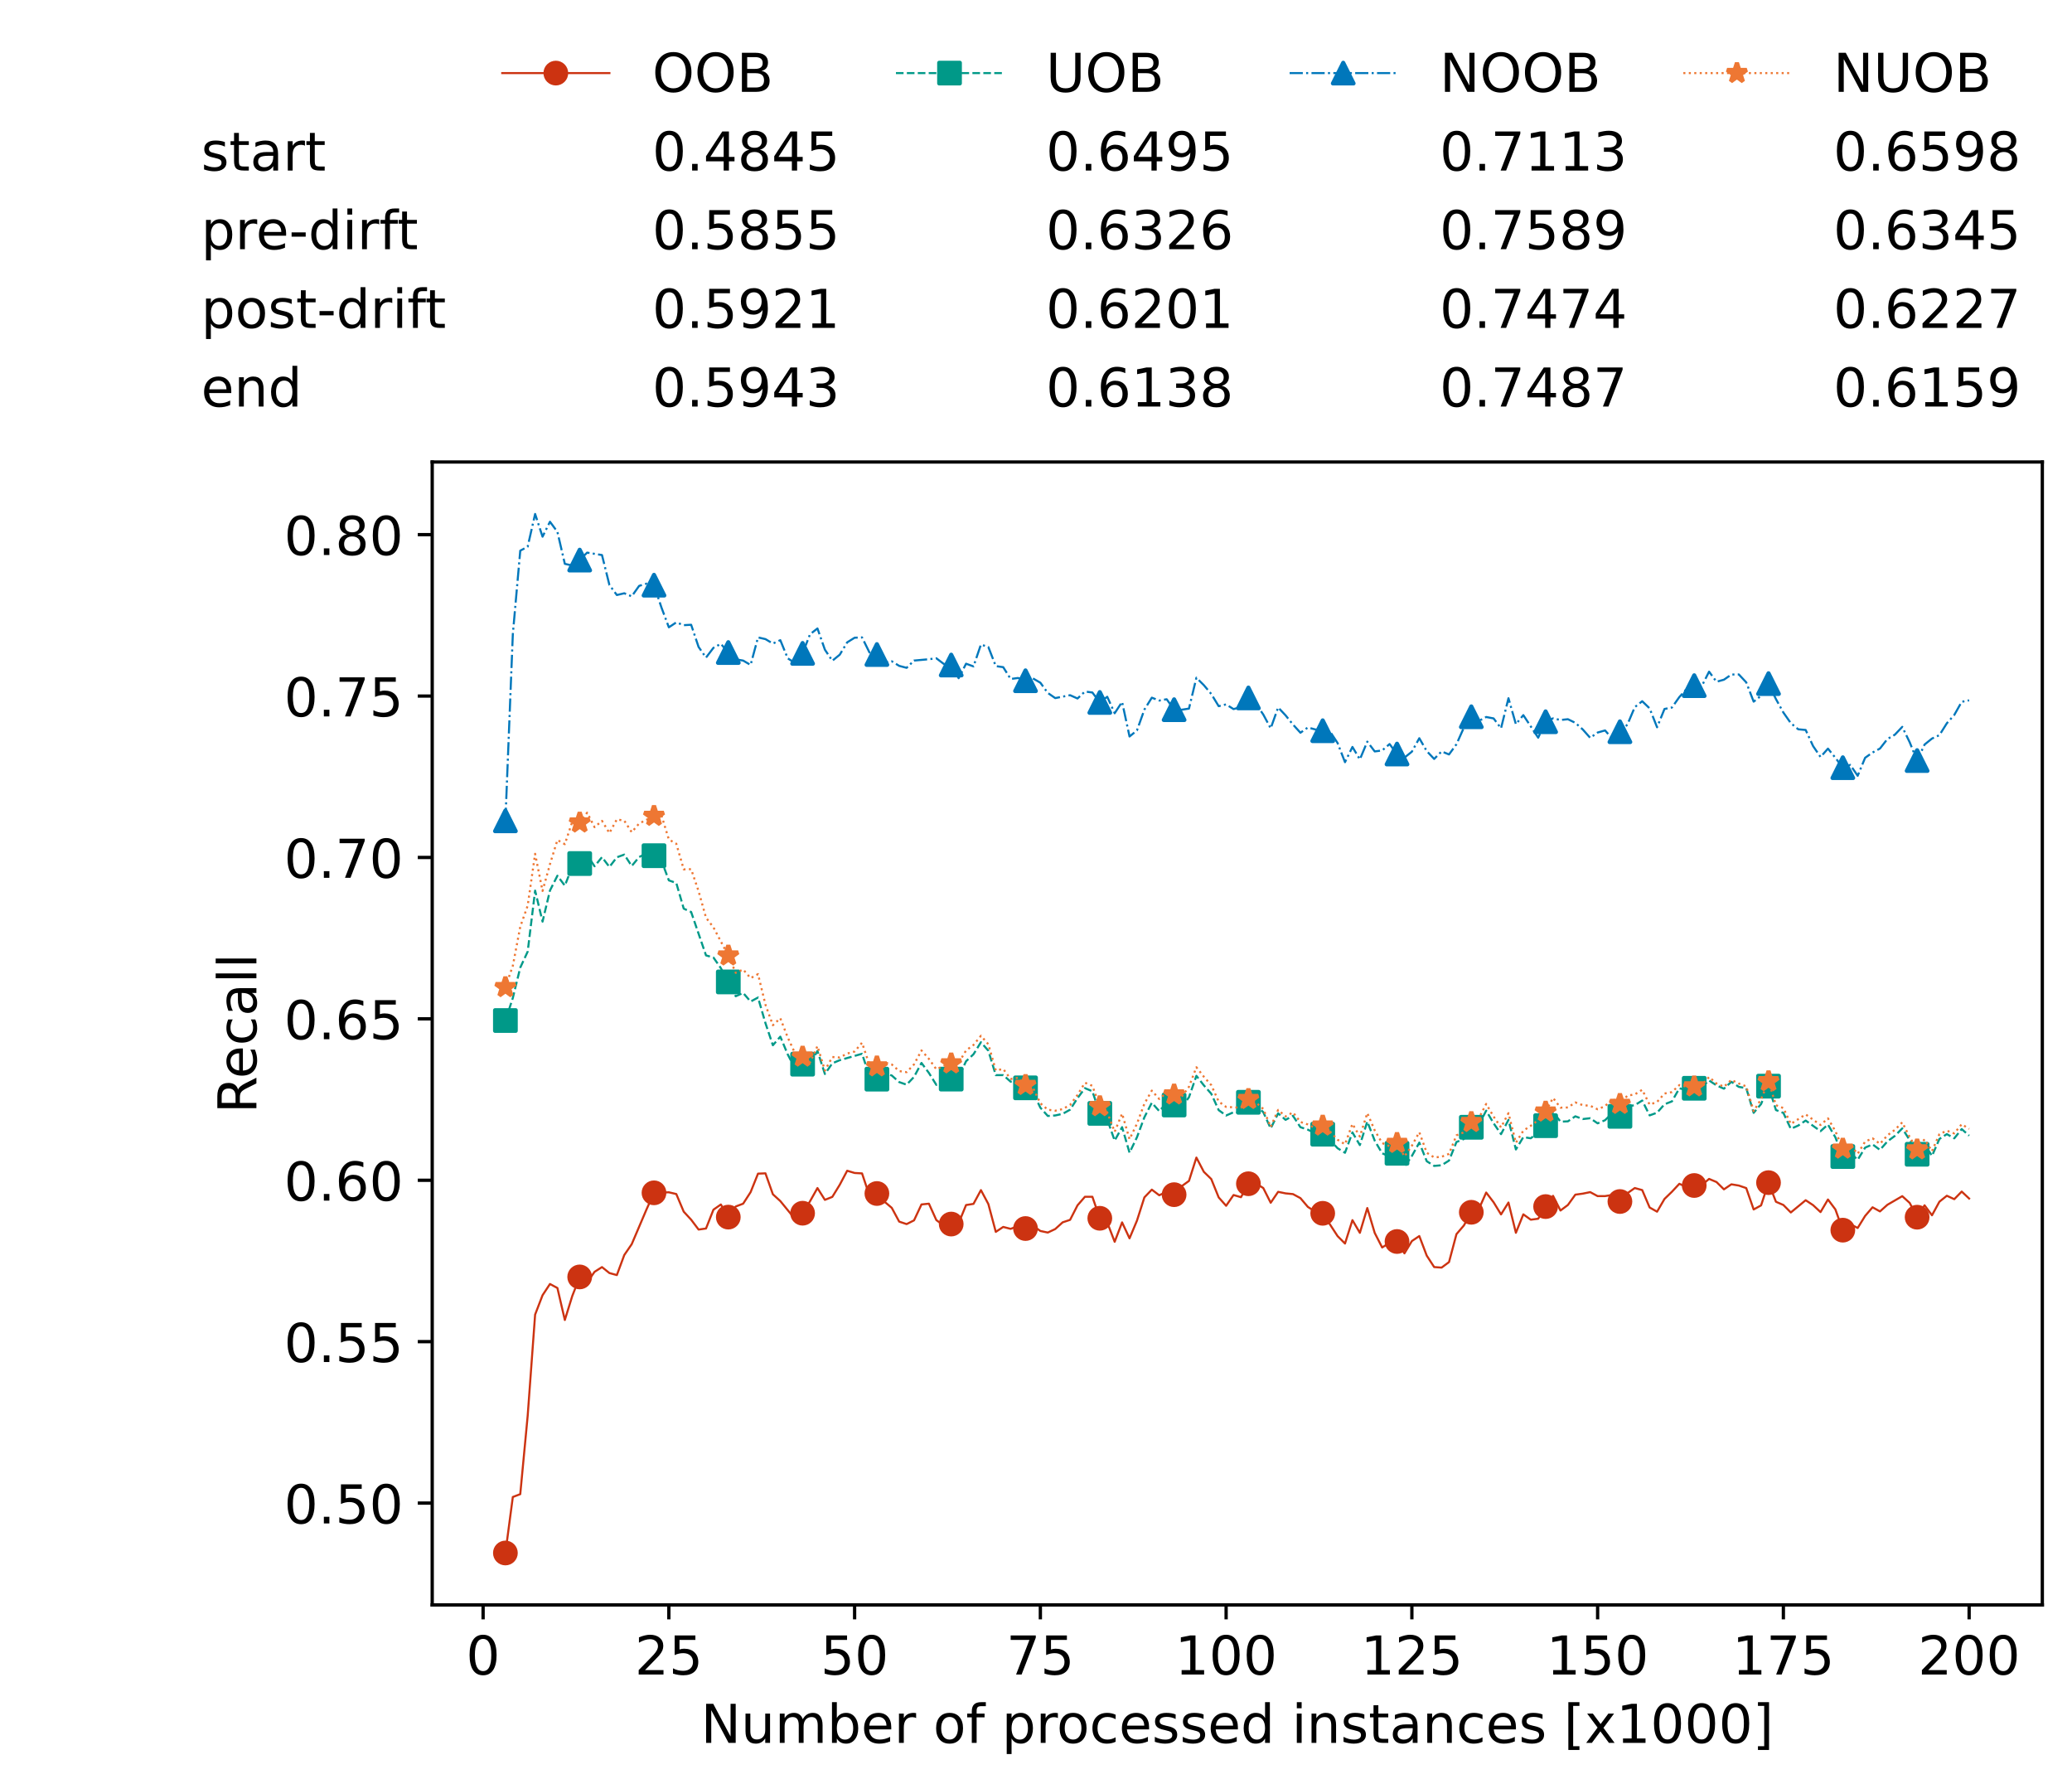 <?xml version="1.0" encoding="utf-8" standalone="no"?>
<!DOCTYPE svg PUBLIC "-//W3C//DTD SVG 1.1//EN"
  "http://www.w3.org/Graphics/SVG/1.1/DTD/svg11.dtd">
<!-- Created with matplotlib (https://matplotlib.org/) -->
<svg height="432.615pt" version="1.1" viewBox="0 0 502.65 432.615" width="502.65pt" xmlns="http://www.w3.org/2000/svg" xmlns:xlink="http://www.w3.org/1999/xlink">
 <defs>
  <style type="text/css">*{stroke-linecap:butt;stroke-linejoin:round;}</style>
 </defs>
 <g id="figure_1">
  <g id="patch_1">
   <path d="M 0 432.615 
L 502.65 432.615 
L 502.65 0 
L 0 0 
z
" style="fill:#ffffff;"/>
  </g>
  <g id="axes_1">
   <g id="patch_2">
    <path d="M 104.85 389.252 
L 495.45 389.252 
L 495.45 112.052 
L 104.85 112.052 
z
" style="fill:#ffffff;"/>
   </g>
   <g id="matplotlib.axis_1">
    <g id="xtick_1">
     <g id="line2d_1">
      <defs>
       <path d="M 0 0 
L 0 3.5 
" id="mec66dfd733" style="stroke:#000000;stroke-width:0.8;"/>
      </defs>
      <g>
       <use style="stroke:#000000;stroke-width:0.8;" x="117.197" xlink:href="#mec66dfd733" y="389.252"/>
      </g>
     </g>
     <g id="text_1">
      <!-- 0 -->
      <g transform="translate(113.061 406.13)scale(0.13 -0.13)">
       <defs>
        <path d="M 31.781 66.406 
Q 24.172 66.406 20.328 58.906 
Q 16.5 51.422 16.5 36.375 
Q 16.5 21.391 20.328 13.891 
Q 24.172 6.391 31.781 6.391 
Q 39.453 6.391 43.281 13.891 
Q 47.125 21.391 47.125 36.375 
Q 47.125 51.422 43.281 58.906 
Q 39.453 66.406 31.781 66.406 
z
M 31.781 74.219 
Q 44.047 74.219 50.516 64.516 
Q 56.984 54.828 56.984 36.375 
Q 56.984 17.969 50.516 8.266 
Q 44.047 -1.422 31.781 -1.422 
Q 19.531 -1.422 13.062 8.266 
Q 6.594 17.969 6.594 36.375 
Q 6.594 54.828 13.062 64.516 
Q 19.531 74.219 31.781 74.219 
z
" id="DejaVuSans-48"/>
       </defs>
       <use xlink:href="#DejaVuSans-48"/>
      </g>
     </g>
    </g>
    <g id="xtick_2">
     <g id="line2d_2">
      <g>
       <use style="stroke:#000000;stroke-width:0.8;" x="162.259" xlink:href="#mec66dfd733" y="389.252"/>
      </g>
     </g>
     <g id="text_2">
      <!-- 25 -->
      <g transform="translate(153.988 406.13)scale(0.13 -0.13)">
       <defs>
        <path d="M 19.188 8.297 
L 53.609 8.297 
L 53.609 0 
L 7.328 0 
L 7.328 8.297 
Q 12.938 14.109 22.625 23.891 
Q 32.328 33.688 34.812 36.531 
Q 39.547 41.844 41.422 45.531 
Q 43.312 49.219 43.312 52.781 
Q 43.312 58.594 39.234 62.25 
Q 35.156 65.922 28.609 65.922 
Q 23.969 65.922 18.812 64.312 
Q 13.672 62.703 7.812 59.422 
L 7.812 69.391 
Q 13.766 71.781 18.938 73 
Q 24.125 74.219 28.422 74.219 
Q 39.75 74.219 46.484 68.547 
Q 53.219 62.891 53.219 53.422 
Q 53.219 48.922 51.531 44.891 
Q 49.859 40.875 45.406 35.406 
Q 44.188 33.984 37.641 27.219 
Q 31.109 20.453 19.188 8.297 
z
" id="DejaVuSans-50"/>
        <path d="M 10.797 72.906 
L 49.516 72.906 
L 49.516 64.594 
L 19.828 64.594 
L 19.828 46.734 
Q 21.969 47.469 24.109 47.828 
Q 26.266 48.188 28.422 48.188 
Q 40.625 48.188 47.75 41.5 
Q 54.891 34.812 54.891 23.391 
Q 54.891 11.625 47.562 5.094 
Q 40.234 -1.422 26.906 -1.422 
Q 22.312 -1.422 17.547 -0.641 
Q 12.797 0.141 7.719 1.703 
L 7.719 11.625 
Q 12.109 9.234 16.797 8.062 
Q 21.484 6.891 26.703 6.891 
Q 35.156 6.891 40.078 11.328 
Q 45.016 15.766 45.016 23.391 
Q 45.016 31 40.078 35.438 
Q 35.156 39.891 26.703 39.891 
Q 22.75 39.891 18.812 39.016 
Q 14.891 38.141 10.797 36.281 
z
" id="DejaVuSans-53"/>
       </defs>
       <use xlink:href="#DejaVuSans-50"/>
       <use x="63.623" xlink:href="#DejaVuSans-53"/>
      </g>
     </g>
    </g>
    <g id="xtick_3">
     <g id="line2d_3">
      <g>
       <use style="stroke:#000000;stroke-width:0.8;" x="207.322" xlink:href="#mec66dfd733" y="389.252"/>
      </g>
     </g>
     <g id="text_3">
      <!-- 50 -->
      <g transform="translate(199.05 406.13)scale(0.13 -0.13)">
       <use xlink:href="#DejaVuSans-53"/>
       <use x="63.623" xlink:href="#DejaVuSans-48"/>
      </g>
     </g>
    </g>
    <g id="xtick_4">
     <g id="line2d_4">
      <g>
       <use style="stroke:#000000;stroke-width:0.8;" x="252.384" xlink:href="#mec66dfd733" y="389.252"/>
      </g>
     </g>
     <g id="text_4">
      <!-- 75 -->
      <g transform="translate(244.113 406.13)scale(0.13 -0.13)">
       <defs>
        <path d="M 8.203 72.906 
L 55.078 72.906 
L 55.078 68.703 
L 28.609 0 
L 18.312 0 
L 43.219 64.594 
L 8.203 64.594 
z
" id="DejaVuSans-55"/>
       </defs>
       <use xlink:href="#DejaVuSans-55"/>
       <use x="63.623" xlink:href="#DejaVuSans-53"/>
      </g>
     </g>
    </g>
    <g id="xtick_5">
     <g id="line2d_5">
      <g>
       <use style="stroke:#000000;stroke-width:0.8;" x="297.446" xlink:href="#mec66dfd733" y="389.252"/>
      </g>
     </g>
     <g id="text_5">
      <!-- 100 -->
      <g transform="translate(285.039 406.13)scale(0.13 -0.13)">
       <defs>
        <path d="M 12.406 8.297 
L 28.516 8.297 
L 28.516 63.922 
L 10.984 60.406 
L 10.984 69.391 
L 28.422 72.906 
L 38.281 72.906 
L 38.281 8.297 
L 54.391 8.297 
L 54.391 0 
L 12.406 0 
z
" id="DejaVuSans-49"/>
       </defs>
       <use xlink:href="#DejaVuSans-49"/>
       <use x="63.623" xlink:href="#DejaVuSans-48"/>
       <use x="127.246" xlink:href="#DejaVuSans-48"/>
      </g>
     </g>
    </g>
    <g id="xtick_6">
     <g id="line2d_6">
      <g>
       <use style="stroke:#000000;stroke-width:0.8;" x="342.509" xlink:href="#mec66dfd733" y="389.252"/>
      </g>
     </g>
     <g id="text_6">
      <!-- 125 -->
      <g transform="translate(330.102 406.13)scale(0.13 -0.13)">
       <use xlink:href="#DejaVuSans-49"/>
       <use x="63.623" xlink:href="#DejaVuSans-50"/>
       <use x="127.246" xlink:href="#DejaVuSans-53"/>
      </g>
     </g>
    </g>
    <g id="xtick_7">
     <g id="line2d_7">
      <g>
       <use style="stroke:#000000;stroke-width:0.8;" x="387.571" xlink:href="#mec66dfd733" y="389.252"/>
      </g>
     </g>
     <g id="text_7">
      <!-- 150 -->
      <g transform="translate(375.164 406.13)scale(0.13 -0.13)">
       <use xlink:href="#DejaVuSans-49"/>
       <use x="63.623" xlink:href="#DejaVuSans-53"/>
       <use x="127.246" xlink:href="#DejaVuSans-48"/>
      </g>
     </g>
    </g>
    <g id="xtick_8">
     <g id="line2d_8">
      <g>
       <use style="stroke:#000000;stroke-width:0.8;" x="432.633" xlink:href="#mec66dfd733" y="389.252"/>
      </g>
     </g>
     <g id="text_8">
      <!-- 175 -->
      <g transform="translate(420.226 406.13)scale(0.13 -0.13)">
       <use xlink:href="#DejaVuSans-49"/>
       <use x="63.623" xlink:href="#DejaVuSans-55"/>
       <use x="127.246" xlink:href="#DejaVuSans-53"/>
      </g>
     </g>
    </g>
    <g id="xtick_9">
     <g id="line2d_9">
      <g>
       <use style="stroke:#000000;stroke-width:0.8;" x="477.695" xlink:href="#mec66dfd733" y="389.252"/>
      </g>
     </g>
     <g id="text_9">
      <!-- 200 -->
      <g transform="translate(465.289 406.13)scale(0.13 -0.13)">
       <use xlink:href="#DejaVuSans-50"/>
       <use x="63.623" xlink:href="#DejaVuSans-48"/>
       <use x="127.246" xlink:href="#DejaVuSans-48"/>
      </g>
     </g>
    </g>
    <g id="text_10">
     <!-- Number of processed instances [x1000] -->
     <g transform="translate(170.025 422.711)scale(0.13 -0.13)">
      <defs>
       <path d="M 9.812 72.906 
L 23.094 72.906 
L 55.422 11.922 
L 55.422 72.906 
L 64.984 72.906 
L 64.984 0 
L 51.703 0 
L 19.391 60.984 
L 19.391 0 
L 9.812 0 
z
" id="DejaVuSans-78"/>
       <path d="M 8.5 21.578 
L 8.5 54.688 
L 17.484 54.688 
L 17.484 21.922 
Q 17.484 14.156 20.5 10.266 
Q 23.531 6.391 29.594 6.391 
Q 36.859 6.391 41.078 11.031 
Q 45.312 15.672 45.312 23.688 
L 45.312 54.688 
L 54.297 54.688 
L 54.297 0 
L 45.312 0 
L 45.312 8.406 
Q 42.047 3.422 37.719 1 
Q 33.406 -1.422 27.688 -1.422 
Q 18.266 -1.422 13.375 4.438 
Q 8.5 10.297 8.5 21.578 
z
M 31.109 56 
z
" id="DejaVuSans-117"/>
       <path d="M 52 44.188 
Q 55.375 50.25 60.062 53.125 
Q 64.75 56 71.094 56 
Q 79.641 56 84.281 50.016 
Q 88.922 44.047 88.922 33.016 
L 88.922 0 
L 79.891 0 
L 79.891 32.719 
Q 79.891 40.578 77.094 44.375 
Q 74.312 48.188 68.609 48.188 
Q 61.625 48.188 57.562 43.547 
Q 53.516 38.922 53.516 30.906 
L 53.516 0 
L 44.484 0 
L 44.484 32.719 
Q 44.484 40.625 41.703 44.406 
Q 38.922 48.188 33.109 48.188 
Q 26.219 48.188 22.156 43.531 
Q 18.109 38.875 18.109 30.906 
L 18.109 0 
L 9.078 0 
L 9.078 54.688 
L 18.109 54.688 
L 18.109 46.188 
Q 21.188 51.219 25.484 53.609 
Q 29.781 56 35.688 56 
Q 41.656 56 45.828 52.969 
Q 50 49.953 52 44.188 
z
" id="DejaVuSans-109"/>
       <path d="M 48.688 27.297 
Q 48.688 37.203 44.609 42.844 
Q 40.531 48.484 33.406 48.484 
Q 26.266 48.484 22.188 42.844 
Q 18.109 37.203 18.109 27.297 
Q 18.109 17.391 22.188 11.75 
Q 26.266 6.109 33.406 6.109 
Q 40.531 6.109 44.609 11.75 
Q 48.688 17.391 48.688 27.297 
z
M 18.109 46.391 
Q 20.953 51.266 25.266 53.625 
Q 29.594 56 35.594 56 
Q 45.562 56 51.781 48.094 
Q 58.016 40.188 58.016 27.297 
Q 58.016 14.406 51.781 6.484 
Q 45.562 -1.422 35.594 -1.422 
Q 29.594 -1.422 25.266 0.953 
Q 20.953 3.328 18.109 8.203 
L 18.109 0 
L 9.078 0 
L 9.078 75.984 
L 18.109 75.984 
z
" id="DejaVuSans-98"/>
       <path d="M 56.203 29.594 
L 56.203 25.203 
L 14.891 25.203 
Q 15.484 15.922 20.484 11.062 
Q 25.484 6.203 34.422 6.203 
Q 39.594 6.203 44.453 7.469 
Q 49.312 8.734 54.109 11.281 
L 54.109 2.781 
Q 49.266 0.734 44.188 -0.344 
Q 39.109 -1.422 33.891 -1.422 
Q 20.797 -1.422 13.156 6.188 
Q 5.516 13.812 5.516 26.812 
Q 5.516 40.234 12.766 48.109 
Q 20.016 56 32.328 56 
Q 43.359 56 49.781 48.891 
Q 56.203 41.797 56.203 29.594 
z
M 47.219 32.234 
Q 47.125 39.594 43.094 43.984 
Q 39.062 48.391 32.422 48.391 
Q 24.906 48.391 20.391 44.141 
Q 15.875 39.891 15.188 32.172 
z
" id="DejaVuSans-101"/>
       <path d="M 41.109 46.297 
Q 39.594 47.172 37.812 47.578 
Q 36.031 48 33.891 48 
Q 26.266 48 22.188 43.047 
Q 18.109 38.094 18.109 28.812 
L 18.109 0 
L 9.078 0 
L 9.078 54.688 
L 18.109 54.688 
L 18.109 46.188 
Q 20.953 51.172 25.484 53.578 
Q 30.031 56 36.531 56 
Q 37.453 56 38.578 55.875 
Q 39.703 55.766 41.062 55.516 
z
" id="DejaVuSans-114"/>
       <path id="DejaVuSans-32"/>
       <path d="M 30.609 48.391 
Q 23.391 48.391 19.188 42.75 
Q 14.984 37.109 14.984 27.297 
Q 14.984 17.484 19.156 11.844 
Q 23.344 6.203 30.609 6.203 
Q 37.797 6.203 41.984 11.859 
Q 46.188 17.531 46.188 27.297 
Q 46.188 37.016 41.984 42.703 
Q 37.797 48.391 30.609 48.391 
z
M 30.609 56 
Q 42.328 56 49.016 48.375 
Q 55.719 40.766 55.719 27.297 
Q 55.719 13.875 49.016 6.219 
Q 42.328 -1.422 30.609 -1.422 
Q 18.844 -1.422 12.172 6.219 
Q 5.516 13.875 5.516 27.297 
Q 5.516 40.766 12.172 48.375 
Q 18.844 56 30.609 56 
z
" id="DejaVuSans-111"/>
       <path d="M 37.109 75.984 
L 37.109 68.5 
L 28.516 68.5 
Q 23.688 68.5 21.797 66.547 
Q 19.922 64.594 19.922 59.516 
L 19.922 54.688 
L 34.719 54.688 
L 34.719 47.703 
L 19.922 47.703 
L 19.922 0 
L 10.891 0 
L 10.891 47.703 
L 2.297 47.703 
L 2.297 54.688 
L 10.891 54.688 
L 10.891 58.5 
Q 10.891 67.625 15.141 71.797 
Q 19.391 75.984 28.609 75.984 
z
" id="DejaVuSans-102"/>
       <path d="M 18.109 8.203 
L 18.109 -20.797 
L 9.078 -20.797 
L 9.078 54.688 
L 18.109 54.688 
L 18.109 46.391 
Q 20.953 51.266 25.266 53.625 
Q 29.594 56 35.594 56 
Q 45.562 56 51.781 48.094 
Q 58.016 40.188 58.016 27.297 
Q 58.016 14.406 51.781 6.484 
Q 45.562 -1.422 35.594 -1.422 
Q 29.594 -1.422 25.266 0.953 
Q 20.953 3.328 18.109 8.203 
z
M 48.688 27.297 
Q 48.688 37.203 44.609 42.844 
Q 40.531 48.484 33.406 48.484 
Q 26.266 48.484 22.188 42.844 
Q 18.109 37.203 18.109 27.297 
Q 18.109 17.391 22.188 11.75 
Q 26.266 6.109 33.406 6.109 
Q 40.531 6.109 44.609 11.75 
Q 48.688 17.391 48.688 27.297 
z
" id="DejaVuSans-112"/>
       <path d="M 48.781 52.594 
L 48.781 44.188 
Q 44.969 46.297 41.141 47.344 
Q 37.312 48.391 33.406 48.391 
Q 24.656 48.391 19.812 42.844 
Q 14.984 37.312 14.984 27.297 
Q 14.984 17.281 19.812 11.734 
Q 24.656 6.203 33.406 6.203 
Q 37.312 6.203 41.141 7.25 
Q 44.969 8.297 48.781 10.406 
L 48.781 2.094 
Q 45.016 0.344 40.984 -0.531 
Q 36.969 -1.422 32.422 -1.422 
Q 20.062 -1.422 12.781 6.344 
Q 5.516 14.109 5.516 27.297 
Q 5.516 40.672 12.859 48.328 
Q 20.219 56 33.016 56 
Q 37.156 56 41.109 55.141 
Q 45.062 54.297 48.781 52.594 
z
" id="DejaVuSans-99"/>
       <path d="M 44.281 53.078 
L 44.281 44.578 
Q 40.484 46.531 36.375 47.5 
Q 32.281 48.484 27.875 48.484 
Q 21.188 48.484 17.844 46.438 
Q 14.5 44.391 14.5 40.281 
Q 14.5 37.156 16.891 35.375 
Q 19.281 33.594 26.516 31.984 
L 29.594 31.297 
Q 39.156 29.25 43.188 25.516 
Q 47.219 21.781 47.219 15.094 
Q 47.219 7.469 41.188 3.016 
Q 35.156 -1.422 24.609 -1.422 
Q 20.219 -1.422 15.453 -0.562 
Q 10.688 0.297 5.422 2 
L 5.422 11.281 
Q 10.406 8.688 15.234 7.391 
Q 20.062 6.109 24.812 6.109 
Q 31.156 6.109 34.562 8.281 
Q 37.984 10.453 37.984 14.406 
Q 37.984 18.062 35.516 20.016 
Q 33.062 21.969 24.703 23.781 
L 21.578 24.516 
Q 13.234 26.266 9.516 29.906 
Q 5.812 33.547 5.812 39.891 
Q 5.812 47.609 11.281 51.797 
Q 16.75 56 26.812 56 
Q 31.781 56 36.172 55.266 
Q 40.578 54.547 44.281 53.078 
z
" id="DejaVuSans-115"/>
       <path d="M 45.406 46.391 
L 45.406 75.984 
L 54.391 75.984 
L 54.391 0 
L 45.406 0 
L 45.406 8.203 
Q 42.578 3.328 38.25 0.953 
Q 33.938 -1.422 27.875 -1.422 
Q 17.969 -1.422 11.734 6.484 
Q 5.516 14.406 5.516 27.297 
Q 5.516 40.188 11.734 48.094 
Q 17.969 56 27.875 56 
Q 33.938 56 38.25 53.625 
Q 42.578 51.266 45.406 46.391 
z
M 14.797 27.297 
Q 14.797 17.391 18.875 11.75 
Q 22.953 6.109 30.078 6.109 
Q 37.203 6.109 41.297 11.75 
Q 45.406 17.391 45.406 27.297 
Q 45.406 37.203 41.297 42.844 
Q 37.203 48.484 30.078 48.484 
Q 22.953 48.484 18.875 42.844 
Q 14.797 37.203 14.797 27.297 
z
" id="DejaVuSans-100"/>
       <path d="M 9.422 54.688 
L 18.406 54.688 
L 18.406 0 
L 9.422 0 
z
M 9.422 75.984 
L 18.406 75.984 
L 18.406 64.594 
L 9.422 64.594 
z
" id="DejaVuSans-105"/>
       <path d="M 54.891 33.016 
L 54.891 0 
L 45.906 0 
L 45.906 32.719 
Q 45.906 40.484 42.875 44.328 
Q 39.844 48.188 33.797 48.188 
Q 26.516 48.188 22.312 43.547 
Q 18.109 38.922 18.109 30.906 
L 18.109 0 
L 9.078 0 
L 9.078 54.688 
L 18.109 54.688 
L 18.109 46.188 
Q 21.344 51.125 25.703 53.562 
Q 30.078 56 35.797 56 
Q 45.219 56 50.047 50.172 
Q 54.891 44.344 54.891 33.016 
z
" id="DejaVuSans-110"/>
       <path d="M 18.312 70.219 
L 18.312 54.688 
L 36.812 54.688 
L 36.812 47.703 
L 18.312 47.703 
L 18.312 18.016 
Q 18.312 11.328 20.141 9.422 
Q 21.969 7.516 27.594 7.516 
L 36.812 7.516 
L 36.812 0 
L 27.594 0 
Q 17.188 0 13.234 3.875 
Q 9.281 7.766 9.281 18.016 
L 9.281 47.703 
L 2.688 47.703 
L 2.688 54.688 
L 9.281 54.688 
L 9.281 70.219 
z
" id="DejaVuSans-116"/>
       <path d="M 34.281 27.484 
Q 23.391 27.484 19.188 25 
Q 14.984 22.516 14.984 16.5 
Q 14.984 11.719 18.141 8.906 
Q 21.297 6.109 26.703 6.109 
Q 34.188 6.109 38.703 11.406 
Q 43.219 16.703 43.219 25.484 
L 43.219 27.484 
z
M 52.203 31.203 
L 52.203 0 
L 43.219 0 
L 43.219 8.297 
Q 40.141 3.328 35.547 0.953 
Q 30.953 -1.422 24.312 -1.422 
Q 15.922 -1.422 10.953 3.297 
Q 6 8.016 6 15.922 
Q 6 25.141 12.172 29.828 
Q 18.359 34.516 30.609 34.516 
L 43.219 34.516 
L 43.219 35.406 
Q 43.219 41.609 39.141 45 
Q 35.062 48.391 27.688 48.391 
Q 23 48.391 18.547 47.266 
Q 14.109 46.141 10.016 43.891 
L 10.016 52.203 
Q 14.938 54.109 19.578 55.047 
Q 24.219 56 28.609 56 
Q 40.484 56 46.344 49.844 
Q 52.203 43.703 52.203 31.203 
z
" id="DejaVuSans-97"/>
       <path d="M 8.594 75.984 
L 29.297 75.984 
L 29.297 69 
L 17.578 69 
L 17.578 -6.203 
L 29.297 -6.203 
L 29.297 -13.188 
L 8.594 -13.188 
z
" id="DejaVuSans-91"/>
       <path d="M 54.891 54.688 
L 35.109 28.078 
L 55.906 0 
L 45.312 0 
L 29.391 21.484 
L 13.484 0 
L 2.875 0 
L 24.125 28.609 
L 4.688 54.688 
L 15.281 54.688 
L 29.781 35.203 
L 44.281 54.688 
z
" id="DejaVuSans-120"/>
       <path d="M 30.422 75.984 
L 30.422 -13.188 
L 9.719 -13.188 
L 9.719 -6.203 
L 21.391 -6.203 
L 21.391 69 
L 9.719 69 
L 9.719 75.984 
z
" id="DejaVuSans-93"/>
      </defs>
      <use xlink:href="#DejaVuSans-78"/>
      <use x="74.805" xlink:href="#DejaVuSans-117"/>
      <use x="138.184" xlink:href="#DejaVuSans-109"/>
      <use x="235.596" xlink:href="#DejaVuSans-98"/>
      <use x="299.072" xlink:href="#DejaVuSans-101"/>
      <use x="360.596" xlink:href="#DejaVuSans-114"/>
      <use x="401.709" xlink:href="#DejaVuSans-32"/>
      <use x="433.496" xlink:href="#DejaVuSans-111"/>
      <use x="494.678" xlink:href="#DejaVuSans-102"/>
      <use x="529.883" xlink:href="#DejaVuSans-32"/>
      <use x="561.67" xlink:href="#DejaVuSans-112"/>
      <use x="625.146" xlink:href="#DejaVuSans-114"/>
      <use x="664.01" xlink:href="#DejaVuSans-111"/>
      <use x="725.191" xlink:href="#DejaVuSans-99"/>
      <use x="780.172" xlink:href="#DejaVuSans-101"/>
      <use x="841.695" xlink:href="#DejaVuSans-115"/>
      <use x="893.795" xlink:href="#DejaVuSans-115"/>
      <use x="945.895" xlink:href="#DejaVuSans-101"/>
      <use x="1007.418" xlink:href="#DejaVuSans-100"/>
      <use x="1070.895" xlink:href="#DejaVuSans-32"/>
      <use x="1102.682" xlink:href="#DejaVuSans-105"/>
      <use x="1130.465" xlink:href="#DejaVuSans-110"/>
      <use x="1193.844" xlink:href="#DejaVuSans-115"/>
      <use x="1245.943" xlink:href="#DejaVuSans-116"/>
      <use x="1285.152" xlink:href="#DejaVuSans-97"/>
      <use x="1346.432" xlink:href="#DejaVuSans-110"/>
      <use x="1409.811" xlink:href="#DejaVuSans-99"/>
      <use x="1464.791" xlink:href="#DejaVuSans-101"/>
      <use x="1526.314" xlink:href="#DejaVuSans-115"/>
      <use x="1578.414" xlink:href="#DejaVuSans-32"/>
      <use x="1610.201" xlink:href="#DejaVuSans-91"/>
      <use x="1649.215" xlink:href="#DejaVuSans-120"/>
      <use x="1708.395" xlink:href="#DejaVuSans-49"/>
      <use x="1772.018" xlink:href="#DejaVuSans-48"/>
      <use x="1835.641" xlink:href="#DejaVuSans-48"/>
      <use x="1899.264" xlink:href="#DejaVuSans-48"/>
      <use x="1962.887" xlink:href="#DejaVuSans-93"/>
     </g>
    </g>
   </g>
   <g id="matplotlib.axis_2">
    <g id="ytick_1">
     <g id="line2d_10">
      <defs>
       <path d="M 0 0 
L -3.5 0 
" id="m6a60641ff1" style="stroke:#000000;stroke-width:0.8;"/>
      </defs>
      <g>
       <use style="stroke:#000000;stroke-width:0.8;" x="104.85" xlink:href="#m6a60641ff1" y="364.545"/>
      </g>
     </g>
     <g id="text_11">
      <!-- 0.50 -->
      <g transform="translate(68.905 369.484)scale(0.13 -0.13)">
       <defs>
        <path d="M 10.688 12.406 
L 21 12.406 
L 21 0 
L 10.688 0 
z
" id="DejaVuSans-46"/>
       </defs>
       <use xlink:href="#DejaVuSans-48"/>
       <use x="63.623" xlink:href="#DejaVuSans-46"/>
       <use x="95.41" xlink:href="#DejaVuSans-53"/>
       <use x="159.033" xlink:href="#DejaVuSans-48"/>
      </g>
     </g>
    </g>
    <g id="ytick_2">
     <g id="line2d_11">
      <g>
       <use style="stroke:#000000;stroke-width:0.8;" x="104.85" xlink:href="#m6a60641ff1" y="325.399"/>
      </g>
     </g>
     <g id="text_12">
      <!-- 0.55 -->
      <g transform="translate(68.905 330.338)scale(0.13 -0.13)">
       <use xlink:href="#DejaVuSans-48"/>
       <use x="63.623" xlink:href="#DejaVuSans-46"/>
       <use x="95.41" xlink:href="#DejaVuSans-53"/>
       <use x="159.033" xlink:href="#DejaVuSans-53"/>
      </g>
     </g>
    </g>
    <g id="ytick_3">
     <g id="line2d_12">
      <g>
       <use style="stroke:#000000;stroke-width:0.8;" x="104.85" xlink:href="#m6a60641ff1" y="286.253"/>
      </g>
     </g>
     <g id="text_13">
      <!-- 0.60 -->
      <g transform="translate(68.905 291.192)scale(0.13 -0.13)">
       <defs>
        <path d="M 33.016 40.375 
Q 26.375 40.375 22.484 35.828 
Q 18.609 31.297 18.609 23.391 
Q 18.609 15.531 22.484 10.953 
Q 26.375 6.391 33.016 6.391 
Q 39.656 6.391 43.531 10.953 
Q 47.406 15.531 47.406 23.391 
Q 47.406 31.297 43.531 35.828 
Q 39.656 40.375 33.016 40.375 
z
M 52.594 71.297 
L 52.594 62.312 
Q 48.875 64.062 45.094 64.984 
Q 41.312 65.922 37.594 65.922 
Q 27.828 65.922 22.672 59.328 
Q 17.531 52.734 16.797 39.406 
Q 19.672 43.656 24.016 45.922 
Q 28.375 48.188 33.594 48.188 
Q 44.578 48.188 50.953 41.516 
Q 57.328 34.859 57.328 23.391 
Q 57.328 12.156 50.688 5.359 
Q 44.047 -1.422 33.016 -1.422 
Q 20.359 -1.422 13.672 8.266 
Q 6.984 17.969 6.984 36.375 
Q 6.984 53.656 15.188 63.938 
Q 23.391 74.219 37.203 74.219 
Q 40.922 74.219 44.703 73.484 
Q 48.484 72.75 52.594 71.297 
z
" id="DejaVuSans-54"/>
       </defs>
       <use xlink:href="#DejaVuSans-48"/>
       <use x="63.623" xlink:href="#DejaVuSans-46"/>
       <use x="95.41" xlink:href="#DejaVuSans-54"/>
       <use x="159.033" xlink:href="#DejaVuSans-48"/>
      </g>
     </g>
    </g>
    <g id="ytick_4">
     <g id="line2d_13">
      <g>
       <use style="stroke:#000000;stroke-width:0.8;" x="104.85" xlink:href="#m6a60641ff1" y="247.107"/>
      </g>
     </g>
     <g id="text_14">
      <!-- 0.65 -->
      <g transform="translate(68.905 252.046)scale(0.13 -0.13)">
       <use xlink:href="#DejaVuSans-48"/>
       <use x="63.623" xlink:href="#DejaVuSans-46"/>
       <use x="95.41" xlink:href="#DejaVuSans-54"/>
       <use x="159.033" xlink:href="#DejaVuSans-53"/>
      </g>
     </g>
    </g>
    <g id="ytick_5">
     <g id="line2d_14">
      <g>
       <use style="stroke:#000000;stroke-width:0.8;" x="104.85" xlink:href="#m6a60641ff1" y="207.962"/>
      </g>
     </g>
     <g id="text_15">
      <!-- 0.70 -->
      <g transform="translate(68.905 212.901)scale(0.13 -0.13)">
       <use xlink:href="#DejaVuSans-48"/>
       <use x="63.623" xlink:href="#DejaVuSans-46"/>
       <use x="95.41" xlink:href="#DejaVuSans-55"/>
       <use x="159.033" xlink:href="#DejaVuSans-48"/>
      </g>
     </g>
    </g>
    <g id="ytick_6">
     <g id="line2d_15">
      <g>
       <use style="stroke:#000000;stroke-width:0.8;" x="104.85" xlink:href="#m6a60641ff1" y="168.816"/>
      </g>
     </g>
     <g id="text_16">
      <!-- 0.75 -->
      <g transform="translate(68.905 173.755)scale(0.13 -0.13)">
       <use xlink:href="#DejaVuSans-48"/>
       <use x="63.623" xlink:href="#DejaVuSans-46"/>
       <use x="95.41" xlink:href="#DejaVuSans-55"/>
       <use x="159.033" xlink:href="#DejaVuSans-53"/>
      </g>
     </g>
    </g>
    <g id="ytick_7">
     <g id="line2d_16">
      <g>
       <use style="stroke:#000000;stroke-width:0.8;" x="104.85" xlink:href="#m6a60641ff1" y="129.67"/>
      </g>
     </g>
     <g id="text_17">
      <!-- 0.80 -->
      <g transform="translate(68.905 134.609)scale(0.13 -0.13)">
       <defs>
        <path d="M 31.781 34.625 
Q 24.75 34.625 20.719 30.859 
Q 16.703 27.094 16.703 20.516 
Q 16.703 13.922 20.719 10.156 
Q 24.75 6.391 31.781 6.391 
Q 38.812 6.391 42.859 10.172 
Q 46.922 13.969 46.922 20.516 
Q 46.922 27.094 42.891 30.859 
Q 38.875 34.625 31.781 34.625 
z
M 21.922 38.812 
Q 15.578 40.375 12.031 44.719 
Q 8.5 49.078 8.5 55.328 
Q 8.5 64.062 14.719 69.141 
Q 20.953 74.219 31.781 74.219 
Q 42.672 74.219 48.875 69.141 
Q 55.078 64.062 55.078 55.328 
Q 55.078 49.078 51.531 44.719 
Q 48 40.375 41.703 38.812 
Q 48.828 37.156 52.797 32.312 
Q 56.781 27.484 56.781 20.516 
Q 56.781 9.906 50.312 4.234 
Q 43.844 -1.422 31.781 -1.422 
Q 19.734 -1.422 13.25 4.234 
Q 6.781 9.906 6.781 20.516 
Q 6.781 27.484 10.781 32.312 
Q 14.797 37.156 21.922 38.812 
z
M 18.312 54.391 
Q 18.312 48.734 21.844 45.562 
Q 25.391 42.391 31.781 42.391 
Q 38.141 42.391 41.719 45.562 
Q 45.312 48.734 45.312 54.391 
Q 45.312 60.062 41.719 63.234 
Q 38.141 66.406 31.781 66.406 
Q 25.391 66.406 21.844 63.234 
Q 18.312 60.062 18.312 54.391 
z
" id="DejaVuSans-56"/>
       </defs>
       <use xlink:href="#DejaVuSans-48"/>
       <use x="63.623" xlink:href="#DejaVuSans-46"/>
       <use x="95.41" xlink:href="#DejaVuSans-56"/>
       <use x="159.033" xlink:href="#DejaVuSans-48"/>
      </g>
     </g>
    </g>
    <g id="text_18">
     <!-- Recall -->
     <g transform="translate(62.201 270.044)rotate(-90)scale(0.13 -0.13)">
      <defs>
       <path d="M 44.391 34.188 
Q 47.562 33.109 50.562 29.594 
Q 53.562 26.078 56.594 19.922 
L 66.609 0 
L 56 0 
L 46.688 18.703 
Q 43.062 26.031 39.672 28.422 
Q 36.281 30.812 30.422 30.812 
L 19.672 30.812 
L 19.672 0 
L 9.812 0 
L 9.812 72.906 
L 32.078 72.906 
Q 44.578 72.906 50.734 67.672 
Q 56.891 62.453 56.891 51.906 
Q 56.891 45.016 53.688 40.469 
Q 50.484 35.938 44.391 34.188 
z
M 19.672 64.797 
L 19.672 38.922 
L 32.078 38.922 
Q 39.203 38.922 42.844 42.219 
Q 46.484 45.516 46.484 51.906 
Q 46.484 58.297 42.844 61.547 
Q 39.203 64.797 32.078 64.797 
z
" id="DejaVuSans-82"/>
       <path d="M 9.422 75.984 
L 18.406 75.984 
L 18.406 0 
L 9.422 0 
z
" id="DejaVuSans-108"/>
      </defs>
      <use xlink:href="#DejaVuSans-82"/>
      <use x="64.982" xlink:href="#DejaVuSans-101"/>
      <use x="126.506" xlink:href="#DejaVuSans-99"/>
      <use x="181.486" xlink:href="#DejaVuSans-97"/>
      <use x="242.766" xlink:href="#DejaVuSans-108"/>
      <use x="270.549" xlink:href="#DejaVuSans-108"/>
     </g>
    </g>
   </g>
   <g id="line2d_17"/>
   <g id="line2d_18"/>
   <g id="line2d_19"/>
   <g id="line2d_20"/>
   <g id="line2d_21"/>
   <g id="line2d_22">
    <path clip-path="url(#p9e6d1314a1)" d="M 122.605 376.652 
L 124.407 363.07 
L 126.21 362.386 
L 128.012 343.353 
L 129.815 318.831 
L 131.617 314.14 
L 133.419 311.411 
L 135.222 312.387 
L 137.024 320.141 
L 138.827 314.329 
L 140.629 309.698 
L 142.432 311.035 
L 144.234 308.46 
L 146.037 307.315 
L 147.839 308.758 
L 149.642 309.249 
L 151.444 304.387 
L 153.247 301.759 
L 156.852 293.293 
L 158.654 289.3 
L 162.259 289.173 
L 164.062 289.592 
L 165.864 293.867 
L 167.667 295.82 
L 169.469 298.208 
L 171.272 297.955 
L 173.074 293.392 
L 174.877 292.131 
L 176.679 295.192 
L 178.482 292.615 
L 180.284 291.931 
L 182.087 289.142 
L 183.889 284.65 
L 185.692 284.572 
L 187.494 289.653 
L 189.297 291.298 
L 192.902 295.703 
L 194.704 294.246 
L 196.507 291.345 
L 198.309 288.144 
L 200.112 291.007 
L 201.914 290.285 
L 203.717 287.344 
L 205.519 283.946 
L 207.322 284.486 
L 209.124 284.59 
L 210.927 289.989 
L 212.729 289.467 
L 214.532 291.413 
L 216.334 292.944 
L 218.137 296.286 
L 219.939 296.887 
L 221.742 295.974 
L 223.544 292.119 
L 225.347 291.933 
L 227.149 295.914 
L 228.952 297.251 
L 230.754 296.876 
L 232.557 296.663 
L 234.359 292.263 
L 236.162 291.98 
L 237.964 288.643 
L 239.767 292.019 
L 241.569 298.771 
L 243.372 297.572 
L 245.174 298.04 
L 246.976 297.362 
L 248.779 297.963 
L 250.581 297.271 
L 252.384 298.554 
L 254.186 298.937 
L 255.989 298.084 
L 257.791 296.457 
L 259.594 295.857 
L 261.396 292.333 
L 263.199 290.255 
L 265.001 290.255 
L 266.804 295.475 
L 268.606 296.48 
L 270.409 301.177 
L 272.211 296.471 
L 274.014 300.336 
L 275.816 296.048 
L 277.619 290.407 
L 279.421 288.528 
L 281.224 289.893 
L 283.026 289.022 
L 284.829 289.749 
L 286.631 287.715 
L 288.434 286.412 
L 290.236 280.752 
L 292.039 284.206 
L 293.841 285.958 
L 295.644 290.413 
L 297.446 292.445 
L 299.249 289.832 
L 301.051 290.359 
L 302.854 287.097 
L 304.656 287.005 
L 306.459 288.138 
L 308.261 291.708 
L 310.064 289.061 
L 311.866 289.433 
L 313.669 289.613 
L 315.471 290.584 
L 317.274 292.712 
L 319.076 293.876 
L 320.879 294.268 
L 324.484 299.795 
L 326.286 301.6 
L 328.089 295.925 
L 329.891 299.004 
L 331.694 292.991 
L 333.496 299.028 
L 335.299 302.552 
L 337.101 301.422 
L 338.904 301.107 
L 340.706 303.983 
L 342.509 300.998 
L 344.311 299.786 
L 346.114 304.534 
L 347.916 307.307 
L 349.719 307.437 
L 351.521 306.096 
L 353.324 299.325 
L 355.126 297.219 
L 356.928 294.019 
L 358.731 293.298 
L 360.533 289.232 
L 362.336 291.592 
L 364.138 294.538 
L 365.941 291.655 
L 367.743 298.995 
L 369.546 294.519 
L 371.348 295.816 
L 373.151 295.583 
L 374.953 292.636 
L 376.756 290.034 
L 378.558 293.592 
L 380.361 292.249 
L 382.163 289.745 
L 383.966 289.498 
L 385.768 289.13 
L 387.571 290.101 
L 389.373 290.092 
L 391.176 289.808 
L 392.978 291.41 
L 394.781 289.408 
L 396.583 288.14 
L 398.386 288.635 
L 400.188 292.859 
L 401.991 293.874 
L 403.793 290.786 
L 405.596 289.038 
L 407.398 287.11 
L 409.201 287.946 
L 411.003 287.525 
L 412.806 287.457 
L 414.608 285.926 
L 416.411 286.683 
L 418.213 288.457 
L 420.016 287.236 
L 421.818 287.538 
L 423.621 288.15 
L 425.423 293.333 
L 427.226 292.346 
L 429.028 286.831 
L 430.831 291.47 
L 432.633 292.248 
L 434.436 294.064 
L 438.041 291.093 
L 439.843 292.292 
L 441.646 293.97 
L 443.448 290.92 
L 445.251 293.329 
L 447.053 298.355 
L 448.856 296.893 
L 450.658 297.829 
L 452.461 294.908 
L 454.263 292.81 
L 456.066 293.81 
L 457.868 292.203 
L 461.473 290.108 
L 463.276 291.749 
L 465.078 295.213 
L 466.881 292.327 
L 468.683 294.75 
L 470.485 291.453 
L 472.288 290.01 
L 474.09 290.839 
L 475.893 288.996 
L 477.695 290.686 
L 477.695 290.686 
" style="fill:none;stroke:#cc3311;stroke-linecap:square;stroke-width:0.5;"/>
    <defs>
     <path d="M 0 2.5 
C 0.663 2.5 1.299 2.237 1.768 1.768 
C 2.237 1.299 2.5 0.663 2.5 0 
C 2.5 -0.663 2.237 -1.299 1.768 -1.768 
C 1.299 -2.237 0.663 -2.5 0 -2.5 
C -0.663 -2.5 -1.299 -2.237 -1.768 -1.768 
C -2.237 -1.299 -2.5 -0.663 -2.5 0 
C -2.5 0.663 -2.237 1.299 -1.768 1.768 
C -1.299 2.237 -0.663 2.5 0 2.5 
z
" id="m7a55d8659e" style="stroke:#cc3311;"/>
    </defs>
    <g clip-path="url(#p9e6d1314a1)">
     <use style="fill:#cc3311;stroke:#cc3311;" x="122.605" xlink:href="#m7a55d8659e" y="376.652"/>
     <use style="fill:#cc3311;stroke:#cc3311;" x="140.629" xlink:href="#m7a55d8659e" y="309.698"/>
     <use style="fill:#cc3311;stroke:#cc3311;" x="158.654" xlink:href="#m7a55d8659e" y="289.3"/>
     <use style="fill:#cc3311;stroke:#cc3311;" x="176.679" xlink:href="#m7a55d8659e" y="295.192"/>
     <use style="fill:#cc3311;stroke:#cc3311;" x="194.704" xlink:href="#m7a55d8659e" y="294.246"/>
     <use style="fill:#cc3311;stroke:#cc3311;" x="212.729" xlink:href="#m7a55d8659e" y="289.467"/>
     <use style="fill:#cc3311;stroke:#cc3311;" x="230.754" xlink:href="#m7a55d8659e" y="296.876"/>
     <use style="fill:#cc3311;stroke:#cc3311;" x="248.779" xlink:href="#m7a55d8659e" y="297.963"/>
     <use style="fill:#cc3311;stroke:#cc3311;" x="266.804" xlink:href="#m7a55d8659e" y="295.475"/>
     <use style="fill:#cc3311;stroke:#cc3311;" x="284.829" xlink:href="#m7a55d8659e" y="289.749"/>
     <use style="fill:#cc3311;stroke:#cc3311;" x="302.854" xlink:href="#m7a55d8659e" y="287.097"/>
     <use style="fill:#cc3311;stroke:#cc3311;" x="320.879" xlink:href="#m7a55d8659e" y="294.268"/>
     <use style="fill:#cc3311;stroke:#cc3311;" x="338.904" xlink:href="#m7a55d8659e" y="301.107"/>
     <use style="fill:#cc3311;stroke:#cc3311;" x="356.928" xlink:href="#m7a55d8659e" y="294.019"/>
     <use style="fill:#cc3311;stroke:#cc3311;" x="374.953" xlink:href="#m7a55d8659e" y="292.636"/>
     <use style="fill:#cc3311;stroke:#cc3311;" x="392.978" xlink:href="#m7a55d8659e" y="291.41"/>
     <use style="fill:#cc3311;stroke:#cc3311;" x="411.003" xlink:href="#m7a55d8659e" y="287.525"/>
     <use style="fill:#cc3311;stroke:#cc3311;" x="429.028" xlink:href="#m7a55d8659e" y="286.831"/>
     <use style="fill:#cc3311;stroke:#cc3311;" x="447.053" xlink:href="#m7a55d8659e" y="298.355"/>
     <use style="fill:#cc3311;stroke:#cc3311;" x="465.078" xlink:href="#m7a55d8659e" y="295.213"/>
    </g>
   </g>
   <g id="line2d_23"/>
   <g id="line2d_24"/>
   <g id="line2d_25"/>
   <g id="line2d_26"/>
   <g id="line2d_27">
    <path clip-path="url(#p9e6d1314a1)" d="M 122.605 247.511 
L 124.407 242.04 
L 126.21 234.677 
L 128.012 230.794 
L 129.815 216.002 
L 131.617 223.525 
L 133.419 215.971 
L 135.222 212.394 
L 137.024 214.802 
L 138.827 210.203 
L 140.629 209.439 
L 142.432 207.377 
L 144.234 210.098 
L 146.037 207.885 
L 147.839 210.263 
L 149.642 207.922 
L 151.444 207.267 
L 153.247 210.034 
L 155.049 207.865 
L 156.852 206.954 
L 158.654 207.536 
L 160.457 208.715 
L 162.259 213.521 
L 164.062 214.15 
L 165.864 220.372 
L 167.667 221.192 
L 171.272 231.715 
L 173.074 232.232 
L 174.877 234.807 
L 178.482 241.623 
L 180.284 240.816 
L 182.087 242.917 
L 183.889 241.935 
L 185.692 248.147 
L 187.494 253.509 
L 189.297 251.426 
L 191.099 255.732 
L 192.902 259.226 
L 194.704 258.1 
L 196.507 258.112 
L 198.309 254.89 
L 200.112 260.478 
L 201.914 257.887 
L 203.717 257.131 
L 209.124 255.574 
L 210.927 261.006 
L 212.729 261.729 
L 214.532 260.33 
L 216.334 260.84 
L 218.137 262.444 
L 219.939 263.073 
L 221.742 261.178 
L 223.544 257.802 
L 225.347 260.225 
L 227.149 263.121 
L 228.952 262.283 
L 232.557 261.21 
L 234.359 257.385 
L 236.162 255.694 
L 237.964 252.775 
L 239.767 254.836 
L 241.569 260.76 
L 243.372 260.756 
L 245.174 262.341 
L 246.976 262.455 
L 248.779 263.838 
L 250.581 264.886 
L 252.384 268.65 
L 254.186 270.658 
L 255.989 270.536 
L 257.791 270.144 
L 259.594 269.135 
L 261.396 266.339 
L 263.199 263.917 
L 265.001 264.668 
L 266.804 270.03 
L 268.606 271.491 
L 270.409 276.635 
L 272.211 273.371 
L 274.014 279.569 
L 275.816 275.824 
L 277.619 270.969 
L 279.421 267.454 
L 281.224 269.486 
L 283.026 267.527 
L 286.631 268.577 
L 288.434 266.111 
L 290.236 260.924 
L 292.039 263.227 
L 293.841 265.264 
L 295.644 269.245 
L 297.446 270.55 
L 299.249 269.757 
L 301.051 269.826 
L 302.854 267.346 
L 304.656 268.147 
L 306.459 269.733 
L 308.261 273.69 
L 310.064 270.027 
L 311.866 271.598 
L 313.669 270.63 
L 315.471 273.38 
L 317.274 273.984 
L 319.076 274.862 
L 320.879 275.077 
L 322.681 276.526 
L 324.484 278.483 
L 326.286 279.585 
L 328.089 274.645 
L 329.891 277.721 
L 331.694 272.017 
L 333.496 276.647 
L 335.299 279.716 
L 337.101 280.469 
L 338.904 279.706 
L 340.706 282.966 
L 342.509 280.368 
L 344.311 277.118 
L 346.114 281.633 
L 347.916 282.774 
L 349.719 282.616 
L 351.521 281.477 
L 353.324 276.981 
L 355.126 276.248 
L 356.928 273.405 
L 358.731 272.882 
L 360.533 269.369 
L 362.336 272.431 
L 364.138 275.069 
L 365.941 271.609 
L 367.743 278.785 
L 369.546 275.786 
L 371.348 276.071 
L 373.151 274.697 
L 374.953 273.013 
L 376.756 269.665 
L 378.558 272.038 
L 380.361 271.966 
L 382.163 270.741 
L 383.966 271.407 
L 385.768 271.208 
L 387.571 272.449 
L 389.373 271.69 
L 391.176 269.9 
L 392.978 270.747 
L 394.781 268.335 
L 396.583 268.046 
L 398.386 266.919 
L 400.188 270.518 
L 401.991 269.867 
L 403.793 267.825 
L 405.596 267.126 
L 407.398 263.953 
L 409.201 264.364 
L 411.003 263.943 
L 412.806 263.665 
L 414.608 262.05 
L 416.411 263.241 
L 418.213 264.044 
L 420.016 262.367 
L 421.818 263.603 
L 423.621 263.904 
L 425.423 269.903 
L 427.226 267.761 
L 429.028 263.427 
L 430.831 269.221 
L 432.633 269.925 
L 434.436 273.78 
L 436.238 272.984 
L 438.041 271.772 
L 441.646 274.349 
L 443.448 272.736 
L 445.251 275.85 
L 447.053 280.493 
L 448.856 279.573 
L 450.658 281.295 
L 452.461 278.343 
L 454.263 277.55 
L 456.066 278.891 
L 457.868 276.831 
L 459.671 275.502 
L 461.473 273.674 
L 463.276 276.512 
L 465.078 279.947 
L 466.881 277.456 
L 468.683 280.352 
L 470.485 276.232 
L 472.288 275.059 
L 474.09 276.083 
L 475.893 273.837 
L 477.695 275.439 
L 477.695 275.439 
" style="fill:none;stroke:#009988;stroke-dasharray:1.85,0.8;stroke-dashoffset:0;stroke-width:0.5;"/>
    <defs>
     <path d="M -2.5 2.5 
L 2.5 2.5 
L 2.5 -2.5 
L -2.5 -2.5 
z
" id="mc288d45c52" style="stroke:#009988;stroke-linejoin:miter;"/>
    </defs>
    <g clip-path="url(#p9e6d1314a1)">
     <use style="fill:#009988;stroke:#009988;stroke-linejoin:miter;" x="122.605" xlink:href="#mc288d45c52" y="247.511"/>
     <use style="fill:#009988;stroke:#009988;stroke-linejoin:miter;" x="140.629" xlink:href="#mc288d45c52" y="209.439"/>
     <use style="fill:#009988;stroke:#009988;stroke-linejoin:miter;" x="158.654" xlink:href="#mc288d45c52" y="207.536"/>
     <use style="fill:#009988;stroke:#009988;stroke-linejoin:miter;" x="176.679" xlink:href="#mc288d45c52" y="238.151"/>
     <use style="fill:#009988;stroke:#009988;stroke-linejoin:miter;" x="194.704" xlink:href="#mc288d45c52" y="258.1"/>
     <use style="fill:#009988;stroke:#009988;stroke-linejoin:miter;" x="212.729" xlink:href="#mc288d45c52" y="261.729"/>
     <use style="fill:#009988;stroke:#009988;stroke-linejoin:miter;" x="230.754" xlink:href="#mc288d45c52" y="261.719"/>
     <use style="fill:#009988;stroke:#009988;stroke-linejoin:miter;" x="248.779" xlink:href="#mc288d45c52" y="263.838"/>
     <use style="fill:#009988;stroke:#009988;stroke-linejoin:miter;" x="266.804" xlink:href="#mc288d45c52" y="270.03"/>
     <use style="fill:#009988;stroke:#009988;stroke-linejoin:miter;" x="284.829" xlink:href="#mc288d45c52" y="268.001"/>
     <use style="fill:#009988;stroke:#009988;stroke-linejoin:miter;" x="302.854" xlink:href="#mc288d45c52" y="267.346"/>
     <use style="fill:#009988;stroke:#009988;stroke-linejoin:miter;" x="320.879" xlink:href="#mc288d45c52" y="275.077"/>
     <use style="fill:#009988;stroke:#009988;stroke-linejoin:miter;" x="338.904" xlink:href="#mc288d45c52" y="279.706"/>
     <use style="fill:#009988;stroke:#009988;stroke-linejoin:miter;" x="356.928" xlink:href="#mc288d45c52" y="273.405"/>
     <use style="fill:#009988;stroke:#009988;stroke-linejoin:miter;" x="374.953" xlink:href="#mc288d45c52" y="273.013"/>
     <use style="fill:#009988;stroke:#009988;stroke-linejoin:miter;" x="392.978" xlink:href="#mc288d45c52" y="270.747"/>
     <use style="fill:#009988;stroke:#009988;stroke-linejoin:miter;" x="411.003" xlink:href="#mc288d45c52" y="263.943"/>
     <use style="fill:#009988;stroke:#009988;stroke-linejoin:miter;" x="429.028" xlink:href="#mc288d45c52" y="263.427"/>
     <use style="fill:#009988;stroke:#009988;stroke-linejoin:miter;" x="447.053" xlink:href="#mc288d45c52" y="280.493"/>
     <use style="fill:#009988;stroke:#009988;stroke-linejoin:miter;" x="465.078" xlink:href="#mc288d45c52" y="279.947"/>
    </g>
   </g>
   <g id="line2d_28"/>
   <g id="line2d_29"/>
   <g id="line2d_30"/>
   <g id="line2d_31"/>
   <g id="line2d_32">
    <path clip-path="url(#p9e6d1314a1)" d="M 122.605 199.083 
L 124.407 153.837 
L 126.21 133.556 
L 128.012 132.585 
L 129.815 124.652 
L 131.617 130.166 
L 133.419 126.541 
L 135.222 128.993 
L 137.024 136.748 
L 138.827 137.159 
L 140.629 135.838 
L 142.432 134.031 
L 146.037 134.618 
L 147.839 141.88 
L 149.642 144.313 
L 151.444 143.89 
L 153.247 144.635 
L 155.049 142.092 
L 156.852 141.555 
L 158.654 141.923 
L 160.457 147.327 
L 162.259 152.143 
L 164.062 150.955 
L 165.864 151.626 
L 167.667 151.528 
L 169.469 156.904 
L 171.272 159.49 
L 173.074 157.119 
L 174.877 156.148 
L 176.679 158.257 
L 178.482 159.903 
L 180.284 160.214 
L 182.087 161.275 
L 183.889 154.593 
L 185.692 155.006 
L 187.494 156.086 
L 189.297 155.263 
L 191.099 159.671 
L 192.902 160.829 
L 194.704 158.462 
L 196.507 153.826 
L 198.309 152.424 
L 200.112 157.569 
L 201.914 160.259 
L 203.717 158.784 
L 205.519 155.794 
L 207.322 154.67 
L 209.124 154.595 
L 210.927 158.25 
L 212.729 158.74 
L 214.532 160.717 
L 216.334 160.384 
L 218.137 161.497 
L 219.939 161.973 
L 221.742 160.207 
L 225.347 159.885 
L 227.149 159.656 
L 228.952 161.025 
L 230.754 161.292 
L 232.557 164.489 
L 234.359 160.972 
L 236.162 161.625 
L 237.964 156.321 
L 239.767 156.926 
L 241.569 161.553 
L 243.372 161.809 
L 245.174 164.677 
L 246.976 164.433 
L 248.779 165.101 
L 250.581 164.538 
L 252.384 165.579 
L 254.186 168.064 
L 255.989 169.31 
L 259.594 168.607 
L 261.396 169.408 
L 263.199 167.716 
L 265.001 167.954 
L 266.804 170.368 
L 268.606 168.99 
L 270.409 172.986 
L 272.211 170.237 
L 274.014 178.626 
L 275.816 177.153 
L 277.619 172.104 
L 279.421 169.209 
L 281.224 169.905 
L 283.026 169.589 
L 284.829 172.118 
L 286.631 172.137 
L 288.434 171.859 
L 290.236 164.372 
L 292.039 166.171 
L 293.841 168.31 
L 295.644 171.272 
L 297.446 170.844 
L 299.249 171.982 
L 301.051 171.468 
L 302.854 169.271 
L 304.656 170.656 
L 306.459 173.293 
L 308.261 176.652 
L 310.064 171.582 
L 311.866 173.491 
L 313.669 175.727 
L 315.471 177.713 
L 317.274 176.44 
L 319.076 176.917 
L 322.681 177.463 
L 324.484 180.203 
L 326.286 184.855 
L 328.089 181.156 
L 329.891 184.185 
L 331.694 179.876 
L 333.496 182.245 
L 335.299 182.017 
L 337.101 180.458 
L 338.904 182.878 
L 340.706 183.76 
L 342.509 182.305 
L 344.311 179.043 
L 346.114 182.167 
L 347.916 184.07 
L 349.719 182.246 
L 351.521 182.979 
L 353.324 180.503 
L 355.126 176.474 
L 356.928 173.837 
L 358.731 174.866 
L 360.533 173.897 
L 362.336 174.242 
L 364.138 176.64 
L 365.941 169.341 
L 367.743 175.648 
L 369.546 173.442 
L 373.151 178.914 
L 374.953 175.044 
L 376.756 174.228 
L 378.558 174.624 
L 380.361 174.432 
L 382.163 175.315 
L 383.966 176.923 
L 385.768 178.951 
L 387.571 177.667 
L 389.373 177.153 
L 391.176 179.228 
L 394.781 175.759 
L 396.583 171.509 
L 398.386 170.069 
L 400.188 171.806 
L 401.991 176.388 
L 403.793 171.947 
L 405.596 171.597 
L 407.398 169.054 
L 409.201 167.047 
L 411.003 166.287 
L 412.806 166.455 
L 414.608 162.901 
L 416.411 165.351 
L 418.213 164.849 
L 420.016 163.6 
L 421.818 163.572 
L 423.621 165.493 
L 425.423 170.171 
L 427.226 168.739 
L 429.028 165.798 
L 430.831 169.552 
L 432.633 172.815 
L 434.436 175.381 
L 436.238 176.876 
L 438.041 177.044 
L 439.843 180.954 
L 441.646 183.598 
L 443.448 181.567 
L 445.251 183.787 
L 447.053 186.189 
L 448.856 185.51 
L 450.658 188.154 
L 452.461 183.792 
L 454.263 182.513 
L 456.066 181.547 
L 457.868 179.239 
L 459.671 178.191 
L 461.473 176.289 
L 463.276 180.029 
L 465.078 184.458 
L 466.881 180.583 
L 468.683 179.126 
L 470.485 178.301 
L 472.288 175.418 
L 474.09 173.403 
L 475.893 170.211 
L 477.695 169.855 
L 477.695 169.855 
" style="fill:none;stroke:#0077bb;stroke-dasharray:3.2,0.8,0.5,0.8;stroke-dashoffset:0;stroke-width:0.5;"/>
    <defs>
     <path d="M 0 -2.5 
L -2.5 2.5 
L 2.5 2.5 
z
" id="m5369e420ec" style="stroke:#0077bb;stroke-linejoin:miter;"/>
    </defs>
    <g clip-path="url(#p9e6d1314a1)">
     <use style="fill:#0077bb;stroke:#0077bb;stroke-linejoin:miter;" x="122.605" xlink:href="#m5369e420ec" y="199.083"/>
     <use style="fill:#0077bb;stroke:#0077bb;stroke-linejoin:miter;" x="140.629" xlink:href="#m5369e420ec" y="135.838"/>
     <use style="fill:#0077bb;stroke:#0077bb;stroke-linejoin:miter;" x="158.654" xlink:href="#m5369e420ec" y="141.923"/>
     <use style="fill:#0077bb;stroke:#0077bb;stroke-linejoin:miter;" x="176.679" xlink:href="#m5369e420ec" y="158.257"/>
     <use style="fill:#0077bb;stroke:#0077bb;stroke-linejoin:miter;" x="194.704" xlink:href="#m5369e420ec" y="158.462"/>
     <use style="fill:#0077bb;stroke:#0077bb;stroke-linejoin:miter;" x="212.729" xlink:href="#m5369e420ec" y="158.74"/>
     <use style="fill:#0077bb;stroke:#0077bb;stroke-linejoin:miter;" x="230.754" xlink:href="#m5369e420ec" y="161.292"/>
     <use style="fill:#0077bb;stroke:#0077bb;stroke-linejoin:miter;" x="248.779" xlink:href="#m5369e420ec" y="165.101"/>
     <use style="fill:#0077bb;stroke:#0077bb;stroke-linejoin:miter;" x="266.804" xlink:href="#m5369e420ec" y="170.368"/>
     <use style="fill:#0077bb;stroke:#0077bb;stroke-linejoin:miter;" x="284.829" xlink:href="#m5369e420ec" y="172.118"/>
     <use style="fill:#0077bb;stroke:#0077bb;stroke-linejoin:miter;" x="302.854" xlink:href="#m5369e420ec" y="169.271"/>
     <use style="fill:#0077bb;stroke:#0077bb;stroke-linejoin:miter;" x="320.879" xlink:href="#m5369e420ec" y="177.223"/>
     <use style="fill:#0077bb;stroke:#0077bb;stroke-linejoin:miter;" x="338.904" xlink:href="#m5369e420ec" y="182.878"/>
     <use style="fill:#0077bb;stroke:#0077bb;stroke-linejoin:miter;" x="356.928" xlink:href="#m5369e420ec" y="173.837"/>
     <use style="fill:#0077bb;stroke:#0077bb;stroke-linejoin:miter;" x="374.953" xlink:href="#m5369e420ec" y="175.044"/>
     <use style="fill:#0077bb;stroke:#0077bb;stroke-linejoin:miter;" x="392.978" xlink:href="#m5369e420ec" y="177.471"/>
     <use style="fill:#0077bb;stroke:#0077bb;stroke-linejoin:miter;" x="411.003" xlink:href="#m5369e420ec" y="166.287"/>
     <use style="fill:#0077bb;stroke:#0077bb;stroke-linejoin:miter;" x="429.028" xlink:href="#m5369e420ec" y="165.798"/>
     <use style="fill:#0077bb;stroke:#0077bb;stroke-linejoin:miter;" x="447.053" xlink:href="#m5369e420ec" y="186.189"/>
     <use style="fill:#0077bb;stroke:#0077bb;stroke-linejoin:miter;" x="465.078" xlink:href="#m5369e420ec" y="184.458"/>
    </g>
   </g>
   <g id="line2d_33"/>
   <g id="line2d_34"/>
   <g id="line2d_35"/>
   <g id="line2d_36"/>
   <g id="line2d_37">
    <path clip-path="url(#p9e6d1314a1)" d="M 122.605 239.44 
L 124.407 234.24 
L 126.21 224.775 
L 128.012 219.64 
L 129.815 207.078 
L 131.617 216.089 
L 133.419 209.597 
L 135.222 203.727 
L 137.024 204.746 
L 138.827 199.289 
L 140.629 199.517 
L 142.432 197.106 
L 144.234 200.618 
L 146.037 199.082 
L 147.839 202.046 
L 149.642 198.721 
L 151.444 199.045 
L 153.247 201.843 
L 155.049 199.724 
L 158.654 197.906 
L 160.457 197.722 
L 162.259 203.607 
L 164.062 204.632 
L 165.864 210.853 
L 167.667 210.804 
L 169.469 216.15 
L 171.272 222.563 
L 173.074 224.913 
L 176.679 231.764 
L 178.482 235.942 
L 180.284 235.134 
L 182.087 237.235 
L 183.889 236.254 
L 185.692 243.664 
L 187.494 248.653 
L 189.297 246.954 
L 191.099 251.622 
L 192.902 255.533 
L 194.704 256.289 
L 196.507 257.682 
L 198.309 253.71 
L 200.112 259.648 
L 201.914 256.364 
L 203.717 256.478 
L 205.519 255.526 
L 207.322 255.03 
L 209.124 252.896 
L 210.927 258.328 
L 212.729 258.664 
L 214.532 257.66 
L 216.334 258.17 
L 218.137 259.774 
L 219.939 260.037 
L 221.742 258.142 
L 223.544 254.766 
L 225.347 256.817 
L 227.149 259.343 
L 228.952 258.505 
L 230.754 257.94 
L 232.557 257.791 
L 234.359 254.764 
L 236.162 253.438 
L 237.964 251.212 
L 239.767 253.273 
L 241.569 259.605 
L 243.372 259.266 
L 245.174 261.693 
L 246.976 261.391 
L 248.779 263.161 
L 250.581 263.814 
L 252.384 267.577 
L 254.186 269.14 
L 255.989 269.384 
L 257.791 268.992 
L 259.594 267.984 
L 261.396 265.56 
L 263.199 262.597 
L 265.001 263.349 
L 266.804 268.311 
L 268.606 269.772 
L 270.409 274.495 
L 272.211 270.09 
L 274.014 276.289 
L 275.816 272.543 
L 277.619 267.688 
L 279.421 264.508 
L 281.224 266.54 
L 283.026 264.997 
L 286.631 266.047 
L 288.434 263.581 
L 290.236 258.839 
L 292.039 261.142 
L 293.841 263.179 
L 295.644 267.16 
L 297.446 268.465 
L 301.051 268.651 
L 302.854 266.571 
L 304.656 267.372 
L 306.459 268.958 
L 308.261 273.317 
L 310.064 269.194 
L 311.866 270.765 
L 313.669 269.796 
L 315.471 272.116 
L 317.274 272.721 
L 319.076 273.598 
L 320.879 273.015 
L 322.681 274.463 
L 324.484 276.42 
L 326.286 277.523 
L 328.089 272.583 
L 329.891 275.659 
L 331.694 269.955 
L 333.496 274.164 
L 335.299 277.232 
L 337.101 277.985 
L 338.904 277.222 
L 340.706 280.483 
L 342.509 277.885 
L 344.311 274.599 
L 346.114 279.575 
L 347.916 280.717 
L 349.719 280.558 
L 351.521 279.849 
L 353.324 275.353 
L 355.126 274.621 
L 356.928 272.155 
L 358.731 271.252 
L 360.533 267.74 
L 362.336 270.802 
L 364.138 273.439 
L 365.941 269.979 
L 367.743 277.156 
L 369.546 274.228 
L 371.348 273.045 
L 373.151 271.67 
L 374.953 269.624 
L 376.756 266.276 
L 378.558 268.649 
L 380.361 268.601 
L 382.163 267.376 
L 383.966 268.042 
L 385.768 268.187 
L 387.571 269.04 
L 389.373 268.282 
L 391.176 266.492 
L 392.978 267.759 
L 394.781 265.727 
L 396.583 265.439 
L 398.386 264.311 
L 400.188 267.91 
L 401.991 267.259 
L 403.793 265.218 
L 405.596 264.868 
L 407.398 263.163 
L 409.201 263.573 
L 411.003 263.515 
L 412.806 263.237 
L 414.608 261.206 
L 416.411 262.78 
L 418.213 263.583 
L 420.016 261.906 
L 421.818 262.799 
L 423.621 263.487 
L 425.423 269.486 
L 427.226 266.585 
L 429.028 262.25 
L 430.831 268.044 
L 432.633 268.749 
L 434.436 272.603 
L 438.041 270.272 
L 441.646 272.849 
L 443.448 271.235 
L 445.251 274.35 
L 447.053 278.609 
L 448.856 277.689 
L 450.658 279.827 
L 452.461 276.876 
L 454.263 276.082 
L 456.066 277.423 
L 457.868 275.363 
L 459.671 274.035 
L 461.473 272.206 
L 463.276 275.804 
L 465.078 278.795 
L 466.881 276.304 
L 468.683 279.2 
L 470.485 275.08 
L 472.288 274.23 
L 474.09 274.895 
L 475.893 272.65 
L 477.695 273.806 
L 477.695 273.806 
" style="fill:none;stroke:#ee7733;stroke-dasharray:0.5,0.825;stroke-dashoffset:0;stroke-width:0.5;"/>
    <defs>
     <path d="M 0 -2.5 
L -0.561 -0.773 
L -2.378 -0.773 
L -0.908 0.295 
L -1.469 2.023 
L -0 0.955 
L 1.469 2.023 
L 0.908 0.295 
L 2.378 -0.773 
L 0.561 -0.773 
z
" id="mfa13d2cf8f" style="stroke:#ee7733;stroke-linejoin:bevel;"/>
    </defs>
    <g clip-path="url(#p9e6d1314a1)">
     <use style="fill:#ee7733;stroke:#ee7733;stroke-linejoin:bevel;" x="122.605" xlink:href="#mfa13d2cf8f" y="239.44"/>
     <use style="fill:#ee7733;stroke:#ee7733;stroke-linejoin:bevel;" x="140.629" xlink:href="#mfa13d2cf8f" y="199.517"/>
     <use style="fill:#ee7733;stroke:#ee7733;stroke-linejoin:bevel;" x="158.654" xlink:href="#mfa13d2cf8f" y="197.906"/>
     <use style="fill:#ee7733;stroke:#ee7733;stroke-linejoin:bevel;" x="176.679" xlink:href="#mfa13d2cf8f" y="231.764"/>
     <use style="fill:#ee7733;stroke:#ee7733;stroke-linejoin:bevel;" x="194.704" xlink:href="#mfa13d2cf8f" y="256.289"/>
     <use style="fill:#ee7733;stroke:#ee7733;stroke-linejoin:bevel;" x="212.729" xlink:href="#mfa13d2cf8f" y="258.664"/>
     <use style="fill:#ee7733;stroke:#ee7733;stroke-linejoin:bevel;" x="230.754" xlink:href="#mfa13d2cf8f" y="257.94"/>
     <use style="fill:#ee7733;stroke:#ee7733;stroke-linejoin:bevel;" x="248.779" xlink:href="#mfa13d2cf8f" y="263.161"/>
     <use style="fill:#ee7733;stroke:#ee7733;stroke-linejoin:bevel;" x="266.804" xlink:href="#mfa13d2cf8f" y="268.311"/>
     <use style="fill:#ee7733;stroke:#ee7733;stroke-linejoin:bevel;" x="284.829" xlink:href="#mfa13d2cf8f" y="265.471"/>
     <use style="fill:#ee7733;stroke:#ee7733;stroke-linejoin:bevel;" x="302.854" xlink:href="#mfa13d2cf8f" y="266.571"/>
     <use style="fill:#ee7733;stroke:#ee7733;stroke-linejoin:bevel;" x="320.879" xlink:href="#mfa13d2cf8f" y="273.015"/>
     <use style="fill:#ee7733;stroke:#ee7733;stroke-linejoin:bevel;" x="338.904" xlink:href="#mfa13d2cf8f" y="277.222"/>
     <use style="fill:#ee7733;stroke:#ee7733;stroke-linejoin:bevel;" x="356.928" xlink:href="#mfa13d2cf8f" y="272.155"/>
     <use style="fill:#ee7733;stroke:#ee7733;stroke-linejoin:bevel;" x="374.953" xlink:href="#mfa13d2cf8f" y="269.624"/>
     <use style="fill:#ee7733;stroke:#ee7733;stroke-linejoin:bevel;" x="392.978" xlink:href="#mfa13d2cf8f" y="267.759"/>
     <use style="fill:#ee7733;stroke:#ee7733;stroke-linejoin:bevel;" x="411.003" xlink:href="#mfa13d2cf8f" y="263.515"/>
     <use style="fill:#ee7733;stroke:#ee7733;stroke-linejoin:bevel;" x="429.028" xlink:href="#mfa13d2cf8f" y="262.25"/>
     <use style="fill:#ee7733;stroke:#ee7733;stroke-linejoin:bevel;" x="447.053" xlink:href="#mfa13d2cf8f" y="278.609"/>
     <use style="fill:#ee7733;stroke:#ee7733;stroke-linejoin:bevel;" x="465.078" xlink:href="#mfa13d2cf8f" y="278.795"/>
    </g>
   </g>
   <g id="line2d_38"/>
   <g id="line2d_39"/>
   <g id="line2d_40"/>
   <g id="line2d_41"/>
   <g id="patch_3">
    <path d="M 104.85 389.252 
L 104.85 112.052 
" style="fill:none;stroke:#000000;stroke-linecap:square;stroke-linejoin:miter;stroke-width:0.8;"/>
   </g>
   <g id="patch_4">
    <path d="M 495.45 389.252 
L 495.45 112.052 
" style="fill:none;stroke:#000000;stroke-linecap:square;stroke-linejoin:miter;stroke-width:0.8;"/>
   </g>
   <g id="patch_5">
    <path d="M 104.85 389.252 
L 495.45 389.252 
" style="fill:none;stroke:#000000;stroke-linecap:square;stroke-linejoin:miter;stroke-width:0.8;"/>
   </g>
   <g id="patch_6">
    <path d="M 104.85 112.052 
L 495.45 112.052 
" style="fill:none;stroke:#000000;stroke-linecap:square;stroke-linejoin:miter;stroke-width:0.8;"/>
   </g>
   <g id="legend_1">
    <g id="line2d_42"/>
    <g id="line2d_43"/>
    <g id="text_19">
     <!--   -->
     <g transform="translate(48.8 22.278)scale(0.13 -0.13)">
      <use xlink:href="#DejaVuSans-32"/>
     </g>
    </g>
    <g id="line2d_44"/>
    <g id="line2d_45"/>
    <g id="text_20">
     <!-- start -->
     <g transform="translate(48.8 41.36)scale(0.13 -0.13)">
      <use xlink:href="#DejaVuSans-115"/>
      <use x="52.1" xlink:href="#DejaVuSans-116"/>
      <use x="91.309" xlink:href="#DejaVuSans-97"/>
      <use x="152.588" xlink:href="#DejaVuSans-114"/>
      <use x="193.701" xlink:href="#DejaVuSans-116"/>
     </g>
    </g>
    <g id="line2d_46"/>
    <g id="line2d_47"/>
    <g id="text_21">
     <!-- pre-dirft -->
     <g transform="translate(48.8 60.441)scale(0.13 -0.13)">
      <defs>
       <path d="M 4.891 31.391 
L 31.203 31.391 
L 31.203 23.391 
L 4.891 23.391 
z
" id="DejaVuSans-45"/>
      </defs>
      <use xlink:href="#DejaVuSans-112"/>
      <use x="63.477" xlink:href="#DejaVuSans-114"/>
      <use x="102.34" xlink:href="#DejaVuSans-101"/>
      <use x="163.863" xlink:href="#DejaVuSans-45"/>
      <use x="199.947" xlink:href="#DejaVuSans-100"/>
      <use x="263.424" xlink:href="#DejaVuSans-105"/>
      <use x="291.207" xlink:href="#DejaVuSans-114"/>
      <use x="332.32" xlink:href="#DejaVuSans-102"/>
      <use x="365.775" xlink:href="#DejaVuSans-116"/>
     </g>
    </g>
    <g id="line2d_48"/>
    <g id="line2d_49"/>
    <g id="text_22">
     <!-- post-drift -->
     <g transform="translate(48.8 79.523)scale(0.13 -0.13)">
      <use xlink:href="#DejaVuSans-112"/>
      <use x="63.477" xlink:href="#DejaVuSans-111"/>
      <use x="124.658" xlink:href="#DejaVuSans-115"/>
      <use x="176.758" xlink:href="#DejaVuSans-116"/>
      <use x="215.967" xlink:href="#DejaVuSans-45"/>
      <use x="252.051" xlink:href="#DejaVuSans-100"/>
      <use x="315.527" xlink:href="#DejaVuSans-114"/>
      <use x="356.641" xlink:href="#DejaVuSans-105"/>
      <use x="384.424" xlink:href="#DejaVuSans-102"/>
      <use x="417.879" xlink:href="#DejaVuSans-116"/>
     </g>
    </g>
    <g id="line2d_50"/>
    <g id="line2d_51"/>
    <g id="text_23">
     <!-- end -->
     <g transform="translate(48.8 98.604)scale(0.13 -0.13)">
      <use xlink:href="#DejaVuSans-101"/>
      <use x="61.523" xlink:href="#DejaVuSans-110"/>
      <use x="124.902" xlink:href="#DejaVuSans-100"/>
     </g>
    </g>
    <g id="line2d_52">
     <path d="M 121.84 17.728 
L 147.84 17.728 
" style="fill:none;stroke:#cc3311;stroke-linecap:square;stroke-width:0.5;"/>
    </g>
    <g id="line2d_53">
     <g>
      <use style="fill:#cc3311;stroke:#cc3311;" x="134.84" xlink:href="#m7a55d8659e" y="17.728"/>
     </g>
    </g>
    <g id="text_24">
     <!-- OOB -->
     <g transform="translate(158.24 22.278)scale(0.13 -0.13)">
      <defs>
       <path d="M 39.406 66.219 
Q 28.656 66.219 22.328 58.203 
Q 16.016 50.203 16.016 36.375 
Q 16.016 22.609 22.328 14.594 
Q 28.656 6.594 39.406 6.594 
Q 50.141 6.594 56.422 14.594 
Q 62.703 22.609 62.703 36.375 
Q 62.703 50.203 56.422 58.203 
Q 50.141 66.219 39.406 66.219 
z
M 39.406 74.219 
Q 54.734 74.219 63.906 63.938 
Q 73.094 53.656 73.094 36.375 
Q 73.094 19.141 63.906 8.859 
Q 54.734 -1.422 39.406 -1.422 
Q 24.031 -1.422 14.812 8.828 
Q 5.609 19.094 5.609 36.375 
Q 5.609 53.656 14.812 63.938 
Q 24.031 74.219 39.406 74.219 
z
" id="DejaVuSans-79"/>
       <path d="M 19.672 34.812 
L 19.672 8.109 
L 35.5 8.109 
Q 43.453 8.109 47.281 11.406 
Q 51.125 14.703 51.125 21.484 
Q 51.125 28.328 47.281 31.562 
Q 43.453 34.812 35.5 34.812 
z
M 19.672 64.797 
L 19.672 42.828 
L 34.281 42.828 
Q 41.5 42.828 45.031 45.531 
Q 48.578 48.25 48.578 53.812 
Q 48.578 59.328 45.031 62.062 
Q 41.5 64.797 34.281 64.797 
z
M 9.812 72.906 
L 35.016 72.906 
Q 46.297 72.906 52.391 68.219 
Q 58.5 63.531 58.5 54.891 
Q 58.5 48.188 55.375 44.234 
Q 52.25 40.281 46.188 39.312 
Q 53.469 37.75 57.5 32.781 
Q 61.531 27.828 61.531 20.406 
Q 61.531 10.641 54.891 5.312 
Q 48.25 0 35.984 0 
L 9.812 0 
z
" id="DejaVuSans-66"/>
      </defs>
      <use xlink:href="#DejaVuSans-79"/>
      <use x="78.711" xlink:href="#DejaVuSans-79"/>
      <use x="157.422" xlink:href="#DejaVuSans-66"/>
     </g>
    </g>
    <g id="line2d_54"/>
    <g id="line2d_55"/>
    <g id="text_25">
     <!-- 0.4845 -->
     <g transform="translate(158.24 41.36)scale(0.13 -0.13)">
      <defs>
       <path d="M 37.797 64.312 
L 12.891 25.391 
L 37.797 25.391 
z
M 35.203 72.906 
L 47.609 72.906 
L 47.609 25.391 
L 58.016 25.391 
L 58.016 17.188 
L 47.609 17.188 
L 47.609 0 
L 37.797 0 
L 37.797 17.188 
L 4.891 17.188 
L 4.891 26.703 
z
" id="DejaVuSans-52"/>
      </defs>
      <use xlink:href="#DejaVuSans-48"/>
      <use x="63.623" xlink:href="#DejaVuSans-46"/>
      <use x="95.41" xlink:href="#DejaVuSans-52"/>
      <use x="159.033" xlink:href="#DejaVuSans-56"/>
      <use x="222.656" xlink:href="#DejaVuSans-52"/>
      <use x="286.279" xlink:href="#DejaVuSans-53"/>
     </g>
    </g>
    <g id="line2d_56"/>
    <g id="line2d_57"/>
    <g id="text_26">
     <!-- 0.5855 -->
     <g transform="translate(158.24 60.441)scale(0.13 -0.13)">
      <use xlink:href="#DejaVuSans-48"/>
      <use x="63.623" xlink:href="#DejaVuSans-46"/>
      <use x="95.41" xlink:href="#DejaVuSans-53"/>
      <use x="159.033" xlink:href="#DejaVuSans-56"/>
      <use x="222.656" xlink:href="#DejaVuSans-53"/>
      <use x="286.279" xlink:href="#DejaVuSans-53"/>
     </g>
    </g>
    <g id="line2d_58"/>
    <g id="line2d_59"/>
    <g id="text_27">
     <!-- 0.5921 -->
     <g transform="translate(158.24 79.523)scale(0.13 -0.13)">
      <defs>
       <path d="M 10.984 1.516 
L 10.984 10.5 
Q 14.703 8.734 18.5 7.812 
Q 22.312 6.891 25.984 6.891 
Q 35.75 6.891 40.891 13.453 
Q 46.047 20.016 46.781 33.406 
Q 43.953 29.203 39.594 26.953 
Q 35.25 24.703 29.984 24.703 
Q 19.047 24.703 12.672 31.312 
Q 6.297 37.938 6.297 49.422 
Q 6.297 60.641 12.938 67.422 
Q 19.578 74.219 30.609 74.219 
Q 43.266 74.219 49.922 64.516 
Q 56.594 54.828 56.594 36.375 
Q 56.594 19.141 48.406 8.859 
Q 40.234 -1.422 26.422 -1.422 
Q 22.703 -1.422 18.891 -0.688 
Q 15.094 0.047 10.984 1.516 
z
M 30.609 32.422 
Q 37.25 32.422 41.125 36.953 
Q 45.016 41.5 45.016 49.422 
Q 45.016 57.281 41.125 61.844 
Q 37.25 66.406 30.609 66.406 
Q 23.969 66.406 20.094 61.844 
Q 16.219 57.281 16.219 49.422 
Q 16.219 41.5 20.094 36.953 
Q 23.969 32.422 30.609 32.422 
z
" id="DejaVuSans-57"/>
      </defs>
      <use xlink:href="#DejaVuSans-48"/>
      <use x="63.623" xlink:href="#DejaVuSans-46"/>
      <use x="95.41" xlink:href="#DejaVuSans-53"/>
      <use x="159.033" xlink:href="#DejaVuSans-57"/>
      <use x="222.656" xlink:href="#DejaVuSans-50"/>
      <use x="286.279" xlink:href="#DejaVuSans-49"/>
     </g>
    </g>
    <g id="line2d_60"/>
    <g id="line2d_61"/>
    <g id="text_28">
     <!-- 0.5943 -->
     <g transform="translate(158.24 98.604)scale(0.13 -0.13)">
      <defs>
       <path d="M 40.578 39.312 
Q 47.656 37.797 51.625 33 
Q 55.609 28.219 55.609 21.188 
Q 55.609 10.406 48.188 4.484 
Q 40.766 -1.422 27.094 -1.422 
Q 22.516 -1.422 17.656 -0.516 
Q 12.797 0.391 7.625 2.203 
L 7.625 11.719 
Q 11.719 9.328 16.594 8.109 
Q 21.484 6.891 26.812 6.891 
Q 36.078 6.891 40.938 10.547 
Q 45.797 14.203 45.797 21.188 
Q 45.797 27.641 41.281 31.266 
Q 36.766 34.906 28.719 34.906 
L 20.219 34.906 
L 20.219 43.016 
L 29.109 43.016 
Q 36.375 43.016 40.234 45.922 
Q 44.094 48.828 44.094 54.297 
Q 44.094 59.906 40.109 62.906 
Q 36.141 65.922 28.719 65.922 
Q 24.656 65.922 20.016 65.031 
Q 15.375 64.156 9.812 62.312 
L 9.812 71.094 
Q 15.438 72.656 20.344 73.438 
Q 25.25 74.219 29.594 74.219 
Q 40.828 74.219 47.359 69.109 
Q 53.906 64.016 53.906 55.328 
Q 53.906 49.266 50.438 45.094 
Q 46.969 40.922 40.578 39.312 
z
" id="DejaVuSans-51"/>
      </defs>
      <use xlink:href="#DejaVuSans-48"/>
      <use x="63.623" xlink:href="#DejaVuSans-46"/>
      <use x="95.41" xlink:href="#DejaVuSans-53"/>
      <use x="159.033" xlink:href="#DejaVuSans-57"/>
      <use x="222.656" xlink:href="#DejaVuSans-52"/>
      <use x="286.279" xlink:href="#DejaVuSans-51"/>
     </g>
    </g>
    <g id="line2d_62">
     <path d="M 217.347 17.728 
L 243.347 17.728 
" style="fill:none;stroke:#009988;stroke-dasharray:1.85,0.8;stroke-dashoffset:0;stroke-width:0.5;"/>
    </g>
    <g id="line2d_63">
     <g>
      <use style="fill:#009988;stroke:#009988;stroke-linejoin:miter;" x="230.347" xlink:href="#mc288d45c52" y="17.728"/>
     </g>
    </g>
    <g id="text_29">
     <!-- UOB -->
     <g transform="translate(253.747 22.278)scale(0.13 -0.13)">
      <defs>
       <path d="M 8.688 72.906 
L 18.609 72.906 
L 18.609 28.609 
Q 18.609 16.891 22.844 11.734 
Q 27.094 6.594 36.625 6.594 
Q 46.094 6.594 50.344 11.734 
Q 54.594 16.891 54.594 28.609 
L 54.594 72.906 
L 64.5 72.906 
L 64.5 27.391 
Q 64.5 13.141 57.438 5.859 
Q 50.391 -1.422 36.625 -1.422 
Q 22.797 -1.422 15.734 5.859 
Q 8.688 13.141 8.688 27.391 
z
" id="DejaVuSans-85"/>
      </defs>
      <use xlink:href="#DejaVuSans-85"/>
      <use x="73.193" xlink:href="#DejaVuSans-79"/>
      <use x="151.904" xlink:href="#DejaVuSans-66"/>
     </g>
    </g>
    <g id="line2d_64"/>
    <g id="line2d_65"/>
    <g id="text_30">
     <!-- 0.6495 -->
     <g transform="translate(253.747 41.36)scale(0.13 -0.13)">
      <use xlink:href="#DejaVuSans-48"/>
      <use x="63.623" xlink:href="#DejaVuSans-46"/>
      <use x="95.41" xlink:href="#DejaVuSans-54"/>
      <use x="159.033" xlink:href="#DejaVuSans-52"/>
      <use x="222.656" xlink:href="#DejaVuSans-57"/>
      <use x="286.279" xlink:href="#DejaVuSans-53"/>
     </g>
    </g>
    <g id="line2d_66"/>
    <g id="line2d_67"/>
    <g id="text_31">
     <!-- 0.6326 -->
     <g transform="translate(253.747 60.441)scale(0.13 -0.13)">
      <use xlink:href="#DejaVuSans-48"/>
      <use x="63.623" xlink:href="#DejaVuSans-46"/>
      <use x="95.41" xlink:href="#DejaVuSans-54"/>
      <use x="159.033" xlink:href="#DejaVuSans-51"/>
      <use x="222.656" xlink:href="#DejaVuSans-50"/>
      <use x="286.279" xlink:href="#DejaVuSans-54"/>
     </g>
    </g>
    <g id="line2d_68"/>
    <g id="line2d_69"/>
    <g id="text_32">
     <!-- 0.6201 -->
     <g transform="translate(253.747 79.523)scale(0.13 -0.13)">
      <use xlink:href="#DejaVuSans-48"/>
      <use x="63.623" xlink:href="#DejaVuSans-46"/>
      <use x="95.41" xlink:href="#DejaVuSans-54"/>
      <use x="159.033" xlink:href="#DejaVuSans-50"/>
      <use x="222.656" xlink:href="#DejaVuSans-48"/>
      <use x="286.279" xlink:href="#DejaVuSans-49"/>
     </g>
    </g>
    <g id="line2d_70"/>
    <g id="line2d_71"/>
    <g id="text_33">
     <!-- 0.6138 -->
     <g transform="translate(253.747 98.604)scale(0.13 -0.13)">
      <use xlink:href="#DejaVuSans-48"/>
      <use x="63.623" xlink:href="#DejaVuSans-46"/>
      <use x="95.41" xlink:href="#DejaVuSans-54"/>
      <use x="159.033" xlink:href="#DejaVuSans-49"/>
      <use x="222.656" xlink:href="#DejaVuSans-51"/>
      <use x="286.279" xlink:href="#DejaVuSans-56"/>
     </g>
    </g>
    <g id="line2d_72">
     <path d="M 312.855 17.728 
L 338.855 17.728 
" style="fill:none;stroke:#0077bb;stroke-dasharray:3.2,0.8,0.5,0.8;stroke-dashoffset:0;stroke-width:0.5;"/>
    </g>
    <g id="line2d_73">
     <g>
      <use style="fill:#0077bb;stroke:#0077bb;stroke-linejoin:miter;" x="325.855" xlink:href="#m5369e420ec" y="17.728"/>
     </g>
    </g>
    <g id="text_34">
     <!-- NOOB -->
     <g transform="translate(349.255 22.278)scale(0.13 -0.13)">
      <use xlink:href="#DejaVuSans-78"/>
      <use x="74.805" xlink:href="#DejaVuSans-79"/>
      <use x="153.516" xlink:href="#DejaVuSans-79"/>
      <use x="232.227" xlink:href="#DejaVuSans-66"/>
     </g>
    </g>
    <g id="line2d_74"/>
    <g id="line2d_75"/>
    <g id="text_35">
     <!-- 0.7113 -->
     <g transform="translate(349.255 41.36)scale(0.13 -0.13)">
      <use xlink:href="#DejaVuSans-48"/>
      <use x="63.623" xlink:href="#DejaVuSans-46"/>
      <use x="95.41" xlink:href="#DejaVuSans-55"/>
      <use x="159.033" xlink:href="#DejaVuSans-49"/>
      <use x="222.656" xlink:href="#DejaVuSans-49"/>
      <use x="286.279" xlink:href="#DejaVuSans-51"/>
     </g>
    </g>
    <g id="line2d_76"/>
    <g id="line2d_77"/>
    <g id="text_36">
     <!-- 0.7589 -->
     <g transform="translate(349.255 60.441)scale(0.13 -0.13)">
      <use xlink:href="#DejaVuSans-48"/>
      <use x="63.623" xlink:href="#DejaVuSans-46"/>
      <use x="95.41" xlink:href="#DejaVuSans-55"/>
      <use x="159.033" xlink:href="#DejaVuSans-53"/>
      <use x="222.656" xlink:href="#DejaVuSans-56"/>
      <use x="286.279" xlink:href="#DejaVuSans-57"/>
     </g>
    </g>
    <g id="line2d_78"/>
    <g id="line2d_79"/>
    <g id="text_37">
     <!-- 0.7474 -->
     <g transform="translate(349.255 79.523)scale(0.13 -0.13)">
      <use xlink:href="#DejaVuSans-48"/>
      <use x="63.623" xlink:href="#DejaVuSans-46"/>
      <use x="95.41" xlink:href="#DejaVuSans-55"/>
      <use x="159.033" xlink:href="#DejaVuSans-52"/>
      <use x="222.656" xlink:href="#DejaVuSans-55"/>
      <use x="286.279" xlink:href="#DejaVuSans-52"/>
     </g>
    </g>
    <g id="line2d_80"/>
    <g id="line2d_81"/>
    <g id="text_38">
     <!-- 0.7487 -->
     <g transform="translate(349.255 98.604)scale(0.13 -0.13)">
      <use xlink:href="#DejaVuSans-48"/>
      <use x="63.623" xlink:href="#DejaVuSans-46"/>
      <use x="95.41" xlink:href="#DejaVuSans-55"/>
      <use x="159.033" xlink:href="#DejaVuSans-52"/>
      <use x="222.656" xlink:href="#DejaVuSans-56"/>
      <use x="286.279" xlink:href="#DejaVuSans-55"/>
     </g>
    </g>
    <g id="line2d_82">
     <path d="M 408.362 17.728 
L 434.362 17.728 
" style="fill:none;stroke:#ee7733;stroke-dasharray:0.5,0.825;stroke-dashoffset:0;stroke-width:0.5;"/>
    </g>
    <g id="line2d_83">
     <g>
      <use style="fill:#ee7733;stroke:#ee7733;stroke-linejoin:bevel;" x="421.362" xlink:href="#mfa13d2cf8f" y="17.728"/>
     </g>
    </g>
    <g id="text_39">
     <!-- NUOB -->
     <g transform="translate(444.762 22.278)scale(0.13 -0.13)">
      <use xlink:href="#DejaVuSans-78"/>
      <use x="74.805" xlink:href="#DejaVuSans-85"/>
      <use x="147.998" xlink:href="#DejaVuSans-79"/>
      <use x="226.709" xlink:href="#DejaVuSans-66"/>
     </g>
    </g>
    <g id="line2d_84"/>
    <g id="line2d_85"/>
    <g id="text_40">
     <!-- 0.6598 -->
     <g transform="translate(444.762 41.36)scale(0.13 -0.13)">
      <use xlink:href="#DejaVuSans-48"/>
      <use x="63.623" xlink:href="#DejaVuSans-46"/>
      <use x="95.41" xlink:href="#DejaVuSans-54"/>
      <use x="159.033" xlink:href="#DejaVuSans-53"/>
      <use x="222.656" xlink:href="#DejaVuSans-57"/>
      <use x="286.279" xlink:href="#DejaVuSans-56"/>
     </g>
    </g>
    <g id="line2d_86"/>
    <g id="line2d_87"/>
    <g id="text_41">
     <!-- 0.6345 -->
     <g transform="translate(444.762 60.441)scale(0.13 -0.13)">
      <use xlink:href="#DejaVuSans-48"/>
      <use x="63.623" xlink:href="#DejaVuSans-46"/>
      <use x="95.41" xlink:href="#DejaVuSans-54"/>
      <use x="159.033" xlink:href="#DejaVuSans-51"/>
      <use x="222.656" xlink:href="#DejaVuSans-52"/>
      <use x="286.279" xlink:href="#DejaVuSans-53"/>
     </g>
    </g>
    <g id="line2d_88"/>
    <g id="line2d_89"/>
    <g id="text_42">
     <!-- 0.6227 -->
     <g transform="translate(444.762 79.523)scale(0.13 -0.13)">
      <use xlink:href="#DejaVuSans-48"/>
      <use x="63.623" xlink:href="#DejaVuSans-46"/>
      <use x="95.41" xlink:href="#DejaVuSans-54"/>
      <use x="159.033" xlink:href="#DejaVuSans-50"/>
      <use x="222.656" xlink:href="#DejaVuSans-50"/>
      <use x="286.279" xlink:href="#DejaVuSans-55"/>
     </g>
    </g>
    <g id="line2d_90"/>
    <g id="line2d_91"/>
    <g id="text_43">
     <!-- 0.6159 -->
     <g transform="translate(444.762 98.604)scale(0.13 -0.13)">
      <use xlink:href="#DejaVuSans-48"/>
      <use x="63.623" xlink:href="#DejaVuSans-46"/>
      <use x="95.41" xlink:href="#DejaVuSans-54"/>
      <use x="159.033" xlink:href="#DejaVuSans-49"/>
      <use x="222.656" xlink:href="#DejaVuSans-53"/>
      <use x="286.279" xlink:href="#DejaVuSans-57"/>
     </g>
    </g>
   </g>
  </g>
 </g>
 <defs>
  <clipPath id="p9e6d1314a1">
   <rect height="277.2" width="390.6" x="104.85" y="112.052"/>
  </clipPath>
 </defs>
</svg>

